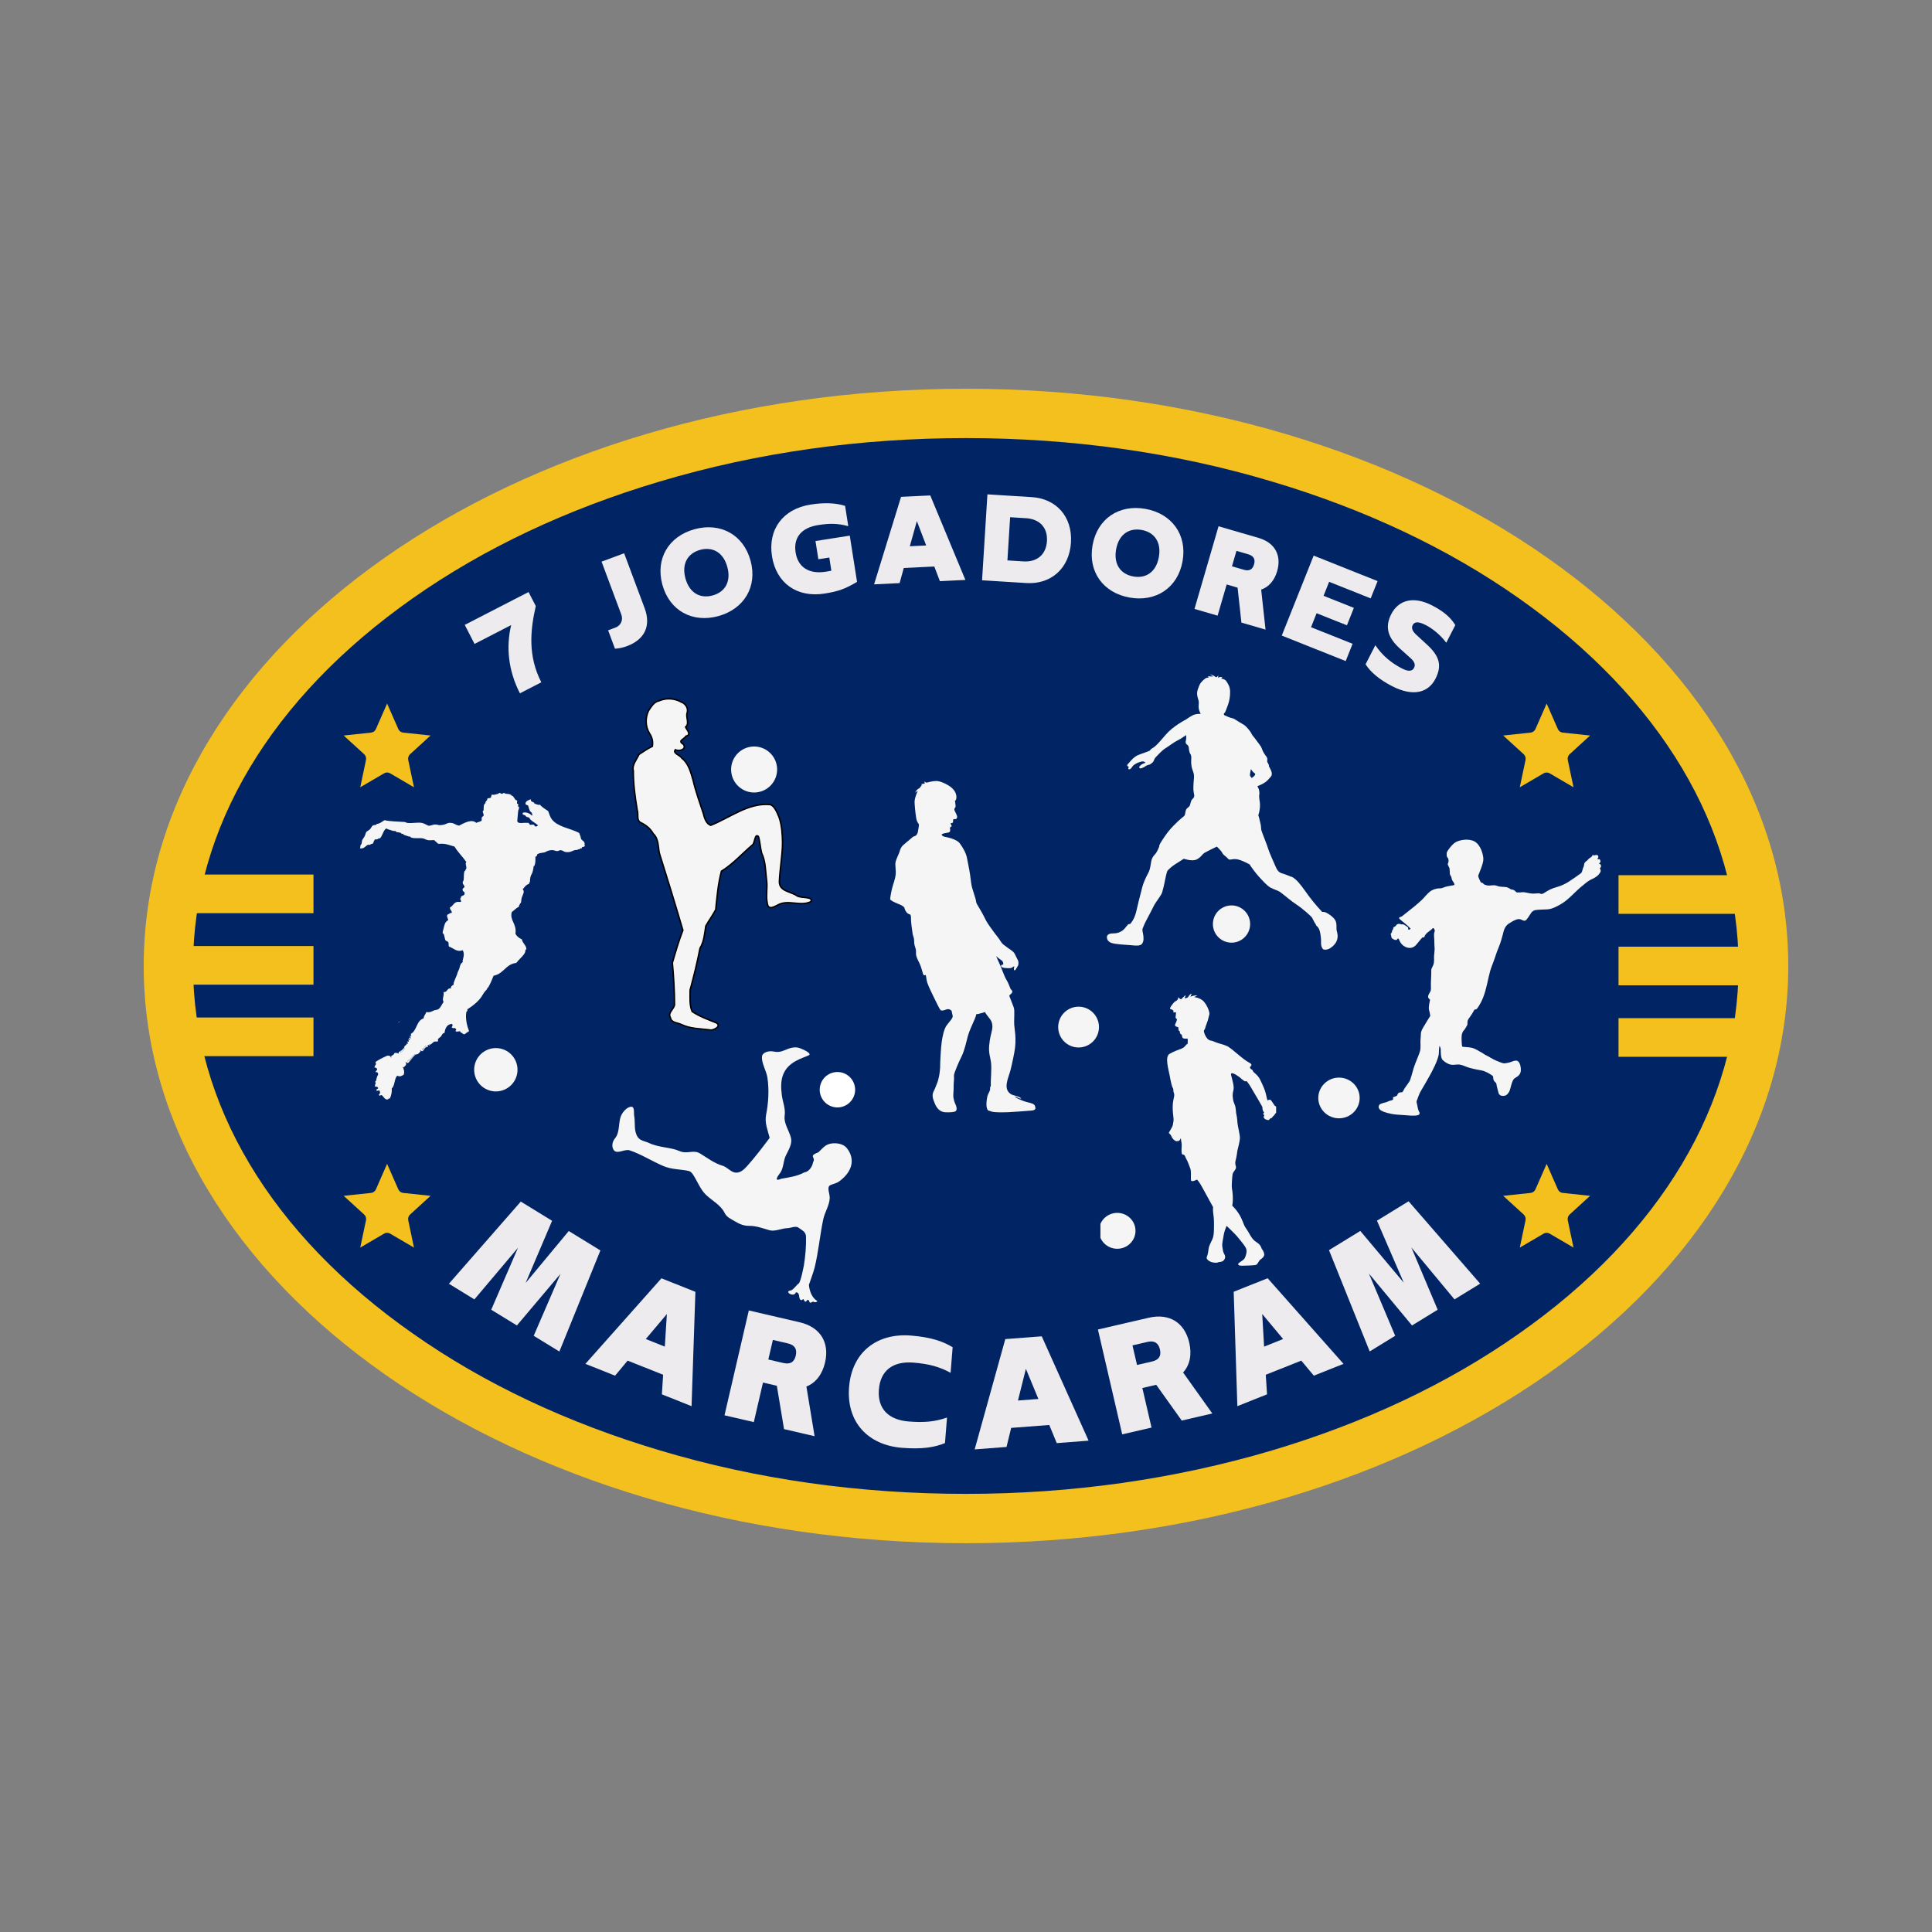 <svg xmlns="http://www.w3.org/2000/svg" xmlns:xlink="http://www.w3.org/1999/xlink" width="600" zoomAndPan="magnify" viewBox="0 0 450 450" height="600" preserveAspectRatio="xMidYMid meet" version="1.0"><rect x="0" y="0" width="450" height="450" fill="#808080" stroke="none"/><defs><g/><clipPath id="4c792f7f3a"><path d="M 33.422 90.547 L 416.672 90.547 L 416.672 359.797 L 33.422 359.797 Z M 33.422 90.547 " clip-rule="nonzero"/></clipPath><clipPath id="1e680fe309"><path d="M 83.84 184.602 L 136.34 184.602 L 136.34 256.602 L 83.84 256.602 Z M 83.84 184.602 " clip-rule="nonzero"/></clipPath><clipPath id="aaf0e8a42e"><path d="M 147 162 L 189 162 L 189 241 L 147 241 Z M 147 162 " clip-rule="nonzero"/></clipPath><clipPath id="6100d424bd"><path d="M 144 163.98 L 181.809 158.195 L 193.719 236.039 L 155.91 241.824 Z M 144 163.98 " clip-rule="nonzero"/></clipPath><clipPath id="14fc0d3809"><path d="M 181.82 158.195 L 144.012 163.98 L 155.922 241.824 L 193.73 236.039 Z M 181.82 158.195 " clip-rule="nonzero"/></clipPath><clipPath id="54559425d8"><path d="M 145 160 L 191 160 L 191 242 L 145 242 Z M 145 160 " clip-rule="nonzero"/></clipPath><clipPath id="d7571240bd"><path d="M 144 163.98 L 181.809 158.195 L 193.719 236.039 L 155.91 241.824 Z M 144 163.98 " clip-rule="nonzero"/></clipPath><clipPath id="7313b4604f"><path d="M 181.82 158.195 L 144.012 163.98 L 155.922 241.824 L 193.73 236.039 Z M 181.82 158.195 " clip-rule="nonzero"/></clipPath><clipPath id="55bd7eeee5"><path d="M 170 173 L 182 173 L 182 185 L 170 185 Z M 170 173 " clip-rule="nonzero"/></clipPath><clipPath id="41bcba87af"><path d="M 144 163.98 L 181.809 158.195 L 193.719 236.039 L 155.91 241.824 Z M 144 163.98 " clip-rule="nonzero"/></clipPath><clipPath id="89e8079df3"><path d="M 181.82 158.195 L 144.012 163.98 L 155.922 241.824 L 193.73 236.039 Z M 181.82 158.195 " clip-rule="nonzero"/></clipPath><clipPath id="e3a0e5312c"><path d="M 142.441 243.676 L 199 243.676 L 199 303.676 L 142.441 303.676 Z M 142.441 243.676 " clip-rule="nonzero"/></clipPath><clipPath id="f9b1419950"><path d="M 321 195.211 L 372.984 195.211 L 372.984 260 L 321 260 Z M 321 195.211 " clip-rule="nonzero"/></clipPath><clipPath id="f7b70d92c6"><path d="M 307.055 250.98 L 316.695 250.98 L 316.695 260.461 L 307.055 260.461 Z M 307.055 250.98 " clip-rule="nonzero"/></clipPath><clipPath id="ce64a4f1eb"><path d="M 257 157 L 312 157 L 312 222 L 257 222 Z M 257 157 " clip-rule="nonzero"/></clipPath><clipPath id="27249d83b4"><path d="M 261.863 155.773 L 315.75 159.262 L 311.586 223.625 L 257.699 220.137 Z M 261.863 155.773 " clip-rule="nonzero"/></clipPath><clipPath id="f82d97204c"><path d="M 315.578 159.25 L 261.688 155.762 L 257.523 220.125 L 311.41 223.613 Z M 315.578 159.25 " clip-rule="nonzero"/></clipPath><clipPath id="b0cec14bd4"><path d="M 282 210 L 292 210 L 292 220 L 282 220 Z M 282 210 " clip-rule="nonzero"/></clipPath><clipPath id="e0715e7753"><path d="M 261.863 155.773 L 315.75 159.262 L 311.586 223.625 L 257.699 220.137 Z M 261.863 155.773 " clip-rule="nonzero"/></clipPath><clipPath id="eba3023432"><path d="M 315.578 159.25 L 261.688 155.762 L 257.523 220.125 L 311.41 223.613 Z M 315.578 159.25 " clip-rule="nonzero"/></clipPath><clipPath id="a33ba7f4aa"><path d="M 207.34 181.91 L 241.172 181.91 L 241.172 259.082 L 207.34 259.082 Z M 207.34 181.91 " clip-rule="nonzero"/></clipPath><clipPath id="204f8d152e"><path d="M 246.461 234.477 L 255.973 234.477 L 255.973 243.98 L 246.461 243.98 Z M 246.461 234.477 " clip-rule="nonzero"/></clipPath><clipPath id="3eaa01d708"><path d="M 271.836 231.449 L 297.234 231.449 L 297.234 294.812 L 271.836 294.812 Z M 271.836 231.449 " clip-rule="nonzero"/></clipPath><clipPath id="86f46efd60"><path d="M 256.312 282.496 L 264.492 282.496 L 264.492 290.879 L 256.312 290.879 Z M 256.312 282.496 " clip-rule="nonzero"/></clipPath><clipPath id="37d5decb15"><path d="M 190.926 249.691 L 199.176 249.691 L 199.176 257.941 L 190.926 257.941 Z M 190.926 249.691 " clip-rule="nonzero"/></clipPath><clipPath id="aebc6f2b9e"><path d="M 80.039 163.871 L 100.289 163.871 L 100.289 183.371 L 80.039 183.371 Z M 80.039 163.871 " clip-rule="nonzero"/></clipPath><clipPath id="393171bc0c"><path d="M 350.121 163.871 L 370.371 163.871 L 370.371 183.371 L 350.121 183.371 Z M 350.121 163.871 " clip-rule="nonzero"/></clipPath><clipPath id="cd9694f4e2"><path d="M 350.121 271.086 L 370.371 271.086 L 370.371 290.586 L 350.121 290.586 Z M 350.121 271.086 " clip-rule="nonzero"/></clipPath><clipPath id="b8deafdc1c"><path d="M 80.039 271.086 L 100.289 271.086 L 100.289 290.586 L 80.039 290.586 Z M 80.039 271.086 " clip-rule="nonzero"/></clipPath></defs><path fill="#012564" d="M 414.602 224.996 C 414.602 227.176 414.527 229.355 414.375 231.531 C 414.223 233.707 413.992 235.879 413.691 238.047 C 413.387 240.215 413.008 242.379 412.551 244.535 C 412.094 246.688 411.566 248.836 410.961 250.973 C 410.355 253.109 409.676 255.234 408.922 257.348 C 408.168 259.461 407.34 261.562 406.438 263.648 C 405.539 265.734 404.566 267.801 403.52 269.852 C 402.473 271.902 401.355 273.938 400.168 275.949 C 398.98 277.965 397.727 279.953 396.398 281.926 C 395.07 283.895 393.676 285.84 392.215 287.762 C 390.75 289.684 389.223 291.578 387.629 293.449 C 386.031 295.316 384.371 297.156 382.648 298.969 C 380.926 300.781 379.137 302.562 377.289 304.312 C 375.441 306.062 373.531 307.781 371.562 309.465 C 369.594 311.148 367.57 312.797 365.484 314.414 C 363.402 316.027 361.262 317.605 359.066 319.145 C 356.875 320.688 354.629 322.188 352.328 323.652 C 350.027 325.117 347.68 326.539 345.281 327.922 C 342.883 329.305 340.438 330.645 337.945 331.941 C 335.453 333.238 332.914 334.492 330.336 335.703 C 327.754 336.914 325.133 338.082 322.473 339.199 C 319.812 340.32 317.113 341.395 314.375 342.422 C 311.641 343.449 308.867 344.43 306.062 345.359 C 303.258 346.293 300.422 347.176 297.555 348.008 C 294.688 348.844 291.793 349.625 288.871 350.359 C 285.949 351.094 283.004 351.777 280.035 352.41 C 277.066 353.043 274.074 353.625 271.066 354.152 C 268.055 354.684 265.027 355.16 261.984 355.586 C 258.941 356.012 255.887 356.383 252.816 356.703 C 249.746 357.023 246.668 357.289 243.578 357.504 C 240.492 357.715 237.398 357.875 234.297 357.984 C 231.199 358.09 228.098 358.145 224.996 358.145 C 221.891 358.145 218.789 358.09 215.691 357.984 C 212.594 357.875 209.5 357.715 206.41 357.504 C 203.32 357.289 200.242 357.023 197.172 356.703 C 194.105 356.383 191.047 356.012 188.004 355.586 C 184.961 355.16 181.934 354.684 178.926 354.152 C 175.914 353.625 172.926 353.043 169.953 352.41 C 166.984 351.777 164.039 351.094 161.117 350.359 C 158.195 349.625 155.301 348.844 152.434 348.008 C 149.566 347.176 146.73 346.293 143.926 345.359 C 141.121 344.43 138.352 343.449 135.613 342.422 C 132.879 341.395 130.18 340.32 127.516 339.199 C 124.855 338.082 122.234 336.914 119.656 335.703 C 117.074 334.492 114.539 333.238 112.047 331.941 C 109.555 330.645 107.109 329.305 104.711 327.922 C 102.309 326.539 99.961 325.117 97.66 323.652 C 95.363 322.188 93.117 320.688 90.922 319.145 C 88.727 317.605 86.59 316.027 84.504 314.414 C 82.422 312.797 80.395 311.148 78.426 309.465 C 76.457 307.781 74.551 306.062 72.699 304.312 C 70.852 302.562 69.066 300.781 67.34 298.969 C 65.617 297.156 63.957 295.316 62.363 293.449 C 60.766 291.578 59.238 289.684 57.777 287.762 C 56.312 285.84 54.918 283.895 53.59 281.926 C 52.266 279.953 51.008 277.965 49.82 275.949 C 48.633 273.938 47.516 271.902 46.473 269.852 C 45.426 267.801 44.453 265.734 43.551 263.648 C 42.652 261.562 41.824 259.461 41.07 257.348 C 40.316 255.234 39.637 253.109 39.031 250.973 C 38.426 248.836 37.895 246.688 37.438 244.535 C 36.984 242.379 36.605 240.215 36.301 238.047 C 35.996 235.879 35.77 233.707 35.617 231.531 C 35.465 229.355 35.387 227.176 35.387 224.996 C 35.387 222.816 35.465 220.641 35.617 218.465 C 35.77 216.289 35.996 214.113 36.301 211.945 C 36.605 209.777 36.984 207.617 37.438 205.461 C 37.895 203.305 38.426 201.16 39.031 199.02 C 39.637 196.883 40.316 194.758 41.07 192.645 C 41.824 190.531 42.652 188.43 43.551 186.348 C 44.453 184.262 45.426 182.191 46.473 180.141 C 47.516 178.09 48.633 176.059 49.82 174.043 C 51.008 172.031 52.266 170.039 53.59 168.07 C 54.918 166.098 56.312 164.152 57.777 162.23 C 59.238 160.309 60.766 158.414 62.363 156.547 C 63.957 154.676 65.617 152.836 67.34 151.023 C 69.066 149.211 70.852 147.43 72.699 145.68 C 74.551 143.93 76.457 142.215 78.426 140.531 C 80.395 138.844 82.422 137.195 84.504 135.582 C 86.59 133.965 88.727 132.387 90.922 130.848 C 93.117 129.309 95.363 127.805 97.66 126.34 C 99.961 124.879 102.309 123.457 104.707 122.074 C 107.109 120.691 109.555 119.352 112.047 118.051 C 114.539 116.754 117.074 115.5 119.656 114.289 C 122.234 113.078 124.855 111.914 127.516 110.793 C 130.18 109.672 132.879 108.598 135.613 107.57 C 138.352 106.543 141.121 105.566 143.926 104.633 C 146.73 103.703 149.566 102.82 152.434 101.984 C 155.301 101.152 158.195 100.367 161.117 99.633 C 164.039 98.898 166.984 98.215 169.953 97.582 C 172.926 96.949 175.914 96.371 178.926 95.84 C 181.934 95.312 184.961 94.832 188.004 94.41 C 191.047 93.984 194.105 93.609 197.172 93.293 C 200.242 92.973 203.32 92.703 206.41 92.492 C 209.5 92.277 212.594 92.117 215.691 92.012 C 218.789 91.902 221.891 91.852 224.996 91.852 C 228.098 91.852 231.199 91.902 234.297 92.012 C 237.398 92.117 240.492 92.277 243.578 92.492 C 246.668 92.703 249.746 92.973 252.816 93.293 C 255.887 93.609 258.941 93.984 261.984 94.41 C 265.027 94.832 268.055 95.312 271.066 95.84 C 274.074 96.371 277.066 96.949 280.035 97.582 C 283.004 98.215 285.949 98.898 288.871 99.633 C 291.793 100.367 294.688 101.152 297.555 101.984 C 300.422 102.82 303.258 103.703 306.062 104.633 C 308.867 105.566 311.641 106.543 314.375 107.57 C 317.113 108.598 319.812 109.672 322.473 110.793 C 325.133 111.914 327.754 113.078 330.336 114.289 C 332.914 115.5 335.453 116.754 337.945 118.051 C 340.438 119.352 342.883 120.691 345.281 122.074 C 347.68 123.457 350.027 124.879 352.328 126.34 C 354.629 127.805 356.875 129.309 359.066 130.848 C 361.262 132.387 363.402 133.965 365.484 135.582 C 367.57 137.195 369.594 138.844 371.562 140.531 C 373.531 142.215 375.441 143.93 377.289 145.68 C 379.137 147.43 380.926 149.211 382.648 151.023 C 384.371 152.836 386.031 154.676 387.629 156.547 C 389.223 158.414 390.75 160.309 392.215 162.23 C 393.676 164.152 395.07 166.098 396.398 168.07 C 397.727 170.039 398.98 172.031 400.168 174.043 C 401.355 176.059 402.473 178.09 403.52 180.141 C 404.566 182.191 405.539 184.262 406.438 186.348 C 407.34 188.43 408.168 190.531 408.922 192.645 C 409.676 194.758 410.355 196.883 410.961 199.02 C 411.566 201.16 412.094 203.305 412.551 205.461 C 413.008 207.617 413.387 209.777 413.691 211.945 C 413.992 214.113 414.223 216.289 414.375 218.465 C 414.527 220.641 414.602 222.816 414.602 224.996 Z M 414.602 224.996 " fill-opacity="1" fill-rule="nonzero"/><g clip-path="url(#4c792f7f3a)"><path fill="#f4c01e" d="M 224.996 102.039 C 249.738 102.039 273.719 105.41 296.242 112.152 C 317.844 118.586 337.227 127.703 353.773 139.348 C 386.793 162.559 404.949 192.973 404.949 224.996 C 404.949 257.02 386.793 287.512 353.773 310.645 C 337.227 322.289 317.844 331.406 296.242 337.844 C 273.719 344.508 249.738 347.953 224.996 347.953 C 200.25 347.953 176.273 344.582 153.75 337.844 C 132.145 331.406 112.762 322.289 96.215 310.645 C 63.121 287.512 44.965 257.098 44.965 224.996 C 44.965 192.898 63.121 162.559 96.137 139.348 C 112.688 127.703 132.066 118.586 153.672 112.152 C 176.27 105.41 200.25 102.039 224.996 102.039 M 224.996 90.547 C 119.199 90.547 33.473 150.762 33.473 224.996 C 33.473 299.23 119.199 359.445 224.996 359.445 C 330.793 359.445 416.52 299.23 416.52 224.996 C 416.52 150.762 330.793 90.547 224.996 90.547 Z M 224.996 90.547 " fill-opacity="1" fill-rule="nonzero"/></g><g fill="#edebee" fill-opacity="1"><g transform="translate(103.827, 298.56)"><g><path d="M 0.734 0.449 L 6.668 4.094 L 16.828 -7.938 L 10.59 6.5 L 16.566 10.164 L 26.723 -1.863 L 20.484 12.57 L 26.461 16.238 L 36.016 -7.309 L 28.648 -11.832 L 18.602 0.266 L 24.766 -14.215 L 17.473 -18.688 Z M 0.734 0.449 "/></g></g></g><g fill="#edebee" fill-opacity="1"><g transform="translate(136.033, 317.539)"><g><path d="M 18.031 -19.797 L 0.32 0.129 L 7.23 2.883 L 10.156 -0.625 L 18.422 2.668 L 18.133 7.23 L 25.043 9.984 L 25.938 -16.645 Z M 18.816 -3.887 L 14.383 -5.652 L 19.293 -11.473 Z M 18.816 -3.887 "/></g></g></g><g fill="#edebee" fill-opacity="1"><g transform="translate(166.531, 329.137)"><g><path d="M 2.219 0.516 L 9.047 2.098 L 11.184 -7.117 L 14.41 -6.367 L 16.086 3.73 L 23.203 5.383 L 21.297 -6.184 C 23.484 -7.047 25.004 -9.031 25.645 -11.797 C 26.711 -16.402 24.594 -20.027 19.695 -21.164 L 14.711 -22.32 L 11.484 -23.07 L 7.883 -23.906 Z M 12.426 -12.477 L 13.488 -17.043 L 16.965 -16.238 C 18.512 -15.879 19.184 -14.973 18.816 -13.379 C 18.445 -11.789 17.453 -11.312 15.902 -11.672 Z M 12.426 -12.477 "/></g></g></g><g fill="#edebee" fill-opacity="1"><g transform="translate(195.352, 335.486)"><g><path d="M 16.832 -24.406 C 8.988 -25.035 3.07 -20.633 2.414 -12.402 C 1.758 -4.172 6.898 1.113 14.742 1.738 C 19.5 2.117 22.344 1.613 24.75 0.641 L 25.227 -5.316 C 22.43 -4.332 19.91 -4.105 16.309 -4.391 C 11.512 -4.773 9.004 -7.434 9.359 -11.848 C 9.711 -16.262 12.605 -18.488 17.406 -18.105 C 21.008 -17.82 23.453 -17.148 26.059 -15.734 L 26.535 -21.691 C 24.312 -23.031 21.59 -24.027 16.832 -24.406 Z M 16.832 -24.406 "/></g></g></g><g fill="#edebee" fill-opacity="1"><g transform="translate(226.676, 337.616)"><g><path d="M 7.477 -25.715 L 0.344 -0.027 L 7.762 -0.594 L 8.844 -5.031 L 17.719 -5.711 L 19.465 -1.488 L 26.879 -2.059 L 15.965 -26.363 Z M 15.184 -11.77 L 10.426 -11.406 L 12.273 -18.793 Z M 15.184 -11.77 "/></g></g></g><g fill="#edebee" fill-opacity="1"><g transform="translate(259.166, 334.606)"><g><path d="M 2.219 -0.516 L 9.047 -2.098 L 6.91 -11.312 L 10.137 -12.062 L 16.086 -3.73 L 23.203 -5.383 L 16.402 -14.926 C 17.984 -16.66 18.477 -19.113 17.832 -21.879 C 16.766 -26.488 13.27 -28.809 8.367 -27.672 L 3.383 -26.52 L 0.16 -25.77 L -3.441 -24.934 Z M 5.668 -16.676 L 4.609 -21.238 L 8.086 -22.047 C 9.633 -22.406 10.637 -21.887 11.008 -20.297 C 11.375 -18.703 10.695 -17.84 9.145 -17.48 Z M 5.668 -16.676 "/></g></g></g><g fill="#edebee" fill-opacity="1"><g transform="translate(287.885, 327.651)"><g><path d="M -0.535 -26.773 L 0.32 -0.129 L 7.23 -2.883 L 6.938 -7.441 L 15.207 -10.738 L 18.133 -7.23 L 25.043 -9.984 L 7.371 -29.926 Z M 10.98 -15.766 L 6.547 -13.996 L 6.109 -21.598 Z M 10.98 -15.766 "/></g></g></g><g fill="#edebee" fill-opacity="1"><g transform="translate(318.297, 315.225)"><g><path d="M 0.734 -0.449 L 6.668 -4.094 L 0.543 -18.598 L 10.59 -6.5 L 16.566 -10.164 L 10.438 -24.668 L 20.484 -12.57 L 26.461 -16.238 L 9.793 -35.422 L 2.426 -30.902 L 8.664 -16.465 L -1.457 -28.516 L -8.75 -24.043 Z M 0.734 -0.449 "/></g></g></g><path stroke-linecap="butt" transform="matrix(0.75, 0, 0, 0.75, 38.69, 203.698)" fill="none" stroke-linejoin="miter" d="M 0.002 6.002 L 45.767 6.002 " stroke="#f4c01e" stroke-width="12" stroke-opacity="1" stroke-miterlimit="4"/><path stroke-linecap="butt" transform="matrix(0.75, 0, 0, 0.75, 38.69, 236.998)" fill="none" stroke-linejoin="miter" d="M 0.002 5.998 L 45.767 5.998 " stroke="#f4c01e" stroke-width="12" stroke-opacity="1" stroke-miterlimit="4"/><path stroke-linecap="butt" transform="matrix(0.75, 0, 0, 0.75, 38.69, 220.348)" fill="none" stroke-linejoin="miter" d="M 0.002 6 L 45.767 6 " stroke="#f4c01e" stroke-width="12" stroke-opacity="1" stroke-miterlimit="4"/><path stroke-linecap="butt" transform="matrix(0.75, 0, 0, 0.75, 376.984, 203.85)" fill="none" stroke-linejoin="miter" d="M 0.001 6.002 L 45.767 6.002 " stroke="#f4c01e" stroke-width="12" stroke-opacity="1" stroke-miterlimit="4"/><path stroke-linecap="butt" transform="matrix(0.75, 0, 0, 0.75, 376.984, 237.15)" fill="none" stroke-linejoin="miter" d="M 0.001 5.998 L 45.767 5.998 " stroke="#f4c01e" stroke-width="12" stroke-opacity="1" stroke-miterlimit="4"/><path stroke-linecap="butt" transform="matrix(0.75, 0, 0, 0.75, 376.984, 220.5)" fill="none" stroke-linejoin="miter" d="M 0.001 6 L 45.767 6 " stroke="#f4c01e" stroke-width="12" stroke-opacity="1" stroke-miterlimit="4"/><g clip-path="url(#1e680fe309)"><path fill="#f5f5f5" d="M 95.703 241.445 C 95.945 241.523 95.66 241.031 95.699 240.809 C 97.129 240.047 96.973 237.703 98.664 237.207 C 98.719 236.555 99.121 236.254 99.297 235.723 C 100.137 235.895 100.52 235.582 101.203 235.301 C 101.34 235.246 101.871 235.211 102.051 235.09 C 102.758 234.613 102.812 234 103.324 233.395 C 102.895 232.609 103.469 232.133 103.324 231.062 C 104.277 231.172 104.043 230.09 105.016 230.219 C 104.98 229.688 105.344 229.555 105.652 229.371 C 105.609 228.84 105.887 228.43 106.074 227.887 C 106.184 227.582 106.406 227.211 106.5 226.828 C 106.609 226.387 106.75 226.141 106.922 225.77 C 107.066 225.457 107.09 224.98 107.348 224.5 C 107.41 224.379 107.727 224.176 107.77 224.074 C 107.82 223.957 107.738 223.777 107.77 223.652 C 107.848 223.34 108.301 222.18 107.77 221.32 C 106.406 221.852 105.645 220.855 104.594 220.473 C 104.398 220.246 104.602 219.781 104.383 219.414 C 104.281 219.246 103.832 219.156 103.746 218.992 C 103.609 218.723 103.488 217.812 103.324 217.508 C 103.262 217.398 103.133 217.531 103.109 217.297 C 103.086 217.035 103.219 216.656 103.324 216.238 C 103.543 215.344 103.609 214.777 104.383 214.332 C 104.387 213.832 104.016 213.711 104.172 213.062 C 104.574 212.969 104.703 212.605 105.23 212.637 C 105.285 212.016 104.75 211.988 104.805 211.367 C 105.652 211.012 105.672 209.836 107.137 210.098 C 107.879 210.039 106.75 209.156 107.348 209.25 C 107.188 208.453 108.156 208.789 108.195 208.191 C 108.348 207.613 107.773 207.766 107.77 207.344 C 107.617 206.766 108.191 206.918 108.195 206.496 C 108.113 206.16 107.801 205.98 107.77 205.648 C 107.738 205.309 107.938 205.277 107.98 205.012 C 108.102 204.336 107.945 203.742 108.195 202.895 C 108.215 202.832 108.395 202.883 108.406 202.684 C 108.414 202.52 108.59 202.457 108.617 202.262 C 108.703 201.668 108.266 201.188 108.617 200.777 C 107.754 199.523 106.652 198.508 105.863 197.176 C 104.727 196.902 103.824 196.395 102.266 196.543 C 101.898 196.543 101.824 196.293 101.629 196.117 C 101.484 195.992 101.277 195.895 101.203 195.695 C 100.645 195.641 100.277 195.766 99.723 195.695 C 99.289 195.641 98.836 195.324 98.453 195.27 C 97.48 195.133 96.621 195.379 95.699 195.059 C 95.621 195.031 95.699 194.859 95.484 194.848 C 95.43 194.844 95.324 194.867 95.273 194.848 C 95.086 194.773 94.477 194.605 94.004 194.422 C 93.918 194.391 94.012 194.223 93.793 194.211 C 93.734 194.211 93.633 194.234 93.578 194.211 C 93.449 194.16 93.41 194.016 93.367 194 C 93.016 193.871 92.613 193.867 92.309 193.789 C 92.258 193.773 92.289 193.586 92.098 193.574 C 91.609 193.551 91.465 193.535 91.039 193.363 C 90.949 193.328 90.203 193.164 89.98 192.941 C 89.219 193.449 89.133 194.637 88.496 195.27 C 87.988 195.184 88.039 195.656 87.438 195.48 C 87.066 195.676 87.051 196.223 86.801 196.543 C 86.293 196.453 86.344 196.93 85.742 196.754 C 85.086 197.012 84.891 197.738 83.836 197.602 C 83.973 197.418 83.883 196.891 84.051 196.754 C 84.402 196.461 84.152 195.965 84.473 195.48 C 84.629 195.25 84.758 195.098 84.895 194.848 C 85.074 194.531 85.191 193.961 85.32 193.789 C 85.457 193.605 85.898 193.418 86.168 193.152 C 86.418 192.902 86.613 192.434 86.801 192.305 C 87.059 192.133 87.352 192.215 87.648 192.094 C 87.742 192.055 87.637 191.895 87.863 191.883 C 88.434 191.852 88.91 191.434 89.555 191.035 C 90.895 191.344 92.605 191.34 94.215 191.457 C 94.555 191.484 94.578 191.637 94.852 191.668 C 96.051 191.812 97.258 191.488 98.238 191.668 C 98.754 191.762 99.301 192.102 99.723 192.305 C 100.461 192.441 100.879 191.867 101.84 192.094 C 102.316 192.207 102.359 192.266 103.324 192.094 C 103.906 191.988 104.293 191.555 105.016 191.668 C 105.84 191.703 105.945 192.117 106.922 192.305 C 107.891 191.832 109.797 190.617 110.949 191.668 C 111.227 191.453 111.73 191.461 112.008 191.246 C 112.348 191.199 112.109 190.688 112.219 190.398 C 112.25 190.312 112.633 190.027 112.641 189.977 C 112.719 189.582 112.422 189.336 112.43 188.918 C 112.43 188.957 112.637 188.824 112.641 188.703 C 112.668 188.168 112.605 187.672 112.855 187.223 C 112.914 187.109 113.055 187.25 113.066 187.012 C 113.094 186.457 113.465 186.633 113.488 186.164 C 113.512 185.723 113.988 186.078 114.336 185.738 C 114.477 185.605 114.383 185.215 114.547 185.105 C 114.746 185.059 114.988 185.164 115.184 185.105 C 115.402 185.039 115.695 184.992 116.031 184.891 C 116.121 184.863 116.273 184.68 116.246 184.68 C 116.594 184.645 116.602 184.883 116.879 184.891 C 117.105 184.898 117.285 184.68 117.301 184.68 C 117.477 184.695 117.656 184.863 117.938 184.891 C 118.41 184.941 118.59 184.91 118.996 185.105 C 119.098 185.152 118.977 185.305 119.207 185.316 C 119.469 185.332 119.57 185.637 119.844 185.953 C 119.969 186.094 120.008 186.375 120.266 186.375 C 120.676 186.375 120.277 187.023 120.477 187.223 C 120.496 187.238 120.684 187.203 120.691 187.223 C 120.742 187.41 120.613 187.68 120.691 187.855 C 120.73 187.949 120.879 187.852 120.902 188.07 C 120.938 188.41 120.73 188.555 120.691 188.918 C 120.609 189.629 120.566 190.406 120.477 191.246 C 120.629 192.016 122.023 191.539 122.809 191.668 C 123.227 191.5 123.285 192.039 123.445 192.094 C 123.699 192.18 124.035 192.016 124.289 192.094 C 124.379 192.121 124.664 192.508 124.715 192.516 C 125.055 192.578 125.078 192.316 125.352 192.305 C 124.727 191.586 123.652 191.32 123.23 190.398 C 122.84 190.371 122.523 190.258 122.383 189.977 C 122.188 189.75 121.602 189.91 121.75 189.34 C 122.297 189 123.508 189.457 123.867 189.977 C 124.023 189.961 123.996 189.602 123.867 189.34 C 123.805 189.211 123.496 189.027 123.445 188.918 C 123.242 188.492 123.129 188.027 123.02 187.645 C 122.848 187.465 122.441 187.52 122.383 187.223 C 122.449 186.512 123.094 186.375 123.656 186.164 C 123.496 186.957 124.465 186.625 124.504 187.223 C 125.004 187.219 125.125 187.586 125.773 187.434 C 126.277 188.062 127.023 188.441 127.68 188.918 C 127.934 189.645 128.141 190.305 128.527 190.824 C 129.883 192.629 132.816 192.898 134.883 194 C 135.051 194.395 135.234 194.773 135.305 195.27 C 135.465 195.887 136.309 195.82 136.152 196.754 C 136.426 197.395 135.73 197.125 135.516 197.387 C 135.492 197.418 135.547 197.582 135.516 197.602 C 135.438 197.648 135.148 197.531 135.094 197.602 C 135.07 197.625 135.117 197.801 135.094 197.812 C 135.016 197.848 134.719 197.75 134.668 197.812 C 134.441 198.094 134.234 197.902 133.82 198.023 C 133.297 198.18 132.828 198.613 131.703 198.449 C 131.379 198.402 131.035 198.059 130.645 198.023 C 130.281 197.988 130.184 198.219 129.797 198.234 C 129.324 198.254 129.145 197.934 128.316 198.023 C 127.934 198.066 127.422 198.207 127.043 198.449 C 126.734 198.645 125.883 198.586 125.352 198.871 C 124.949 198.895 125.203 199.57 124.715 199.508 C 124.688 200.488 124.762 200.844 124.504 201.625 C 124.477 201.699 124.301 201.625 124.289 201.836 C 124.273 202.141 124.062 203.234 123.867 203.531 C 123.574 203.973 123.422 204.598 123.445 205.438 C 123.238 205.441 123.277 205.695 123.23 205.859 C 122.52 206.066 122.176 206.641 121.75 207.133 C 122.301 207.66 121.77 208.336 121.539 209.039 C 121.395 209.469 121.438 209.98 121.324 210.309 C 121.301 210.383 121.125 210.309 121.113 210.52 C 121.105 210.695 120.812 210.859 120.902 211.156 C 120.246 211.484 119.789 212.023 119.207 212.426 C 118.648 214.398 120.414 215.113 120.055 217.508 C 120.398 218.082 120.883 218.516 121.539 218.781 C 121.75 219.797 122.633 220.199 122.598 221.109 C 122.598 221.074 122.391 221.195 122.383 221.32 C 122.363 221.742 122.273 221.953 121.961 222.379 C 121.578 222.902 120.734 223.629 120.266 224.285 C 117.77 224.543 117.324 226.852 114.973 227.254 C 114.594 228.156 114.211 229.18 113.699 230.004 C 113.629 230.121 113.5 229.973 113.488 230.219 C 113.477 230.477 113.082 230.727 112.852 231.062 C 112.699 231.297 112.566 231.449 112.43 231.699 C 111.738 232.98 110.266 234.223 108.828 235.09 C 109.027 235.422 108.629 235.648 108.617 235.723 C 108.344 237.285 108.82 239.082 109.254 240.172 C 109.039 240.332 108.836 240.434 108.617 240.594 C 108.148 240.945 108.172 241.055 107.559 240.594 C 107.395 240.469 107.164 240.434 107.137 240.172 C 106.723 240.234 106.445 240.391 106.074 240.172 C 106.062 240.164 106.273 239.883 106.289 239.773 C 106.27 239.801 106.094 239.57 106.074 239.535 C 106.07 239.531 106.07 239.531 106.07 239.531 C 105.934 239.398 105.535 239.387 105.652 239.535 C 105.629 239.508 105.23 239.332 105.23 239.324 C 105.184 239.066 105.695 238.891 105.23 238.477 C 104.082 238.602 103.691 239.484 103.535 240.594 C 103.023 240.609 102.953 241.125 102.688 241.441 C 102.488 241.684 101.793 241.863 102.051 242.5 C 101.91 242.703 101.195 242.469 100.992 242.715 C 100.984 242.723 100.191 243.402 100.145 243.348 C 99.652 242.734 100.434 244.043 99.723 243.348 C 99.414 243.441 99.742 243.535 99.723 243.773 C 99.02 243.848 98.805 244.406 98.453 244.832 C 98.109 244.891 98.086 244.629 97.816 244.621 C 98.055 244.891 97.934 244.891 97.816 245.043 C 97.75 245.129 97.477 245.395 97.391 245.465 C 97.227 245.609 96.949 245.535 96.758 245.68 C 96.758 245.559 96.586 245.438 96.547 245.68 C 95.922 245.973 95.688 246.656 95.062 246.949 C 94.98 247.18 94.809 247.457 95.062 247.16 C 95.672 246.875 95.906 246.215 96.5 245.914 C 96.055 246.375 95.469 247.184 95.062 247.586 C 94.719 247.645 94.699 247.383 94.426 247.371 C 94.672 247.688 94.672 247.906 94.426 248.219 C 94.027 248.379 94.281 248.852 93.793 248.434 C 94.043 249.07 94.309 249.695 94.004 250.34 C 93.473 250.645 93.172 250.852 92.52 250.551 C 91.805 251.246 92.016 252.867 91.25 253.516 C 91.32 254.504 91.086 255.188 90.828 255.844 C 90.582 255.812 90.449 255.891 90.402 256.059 C 89.328 256.348 89.223 254.566 88.496 255.211 C 87.859 255.07 88.699 254.758 88.496 254.363 C 88.453 253.555 87.949 254.359 87.648 253.938 C 87.539 253.781 88.07 253.547 88.074 253.516 C 88.109 253.223 87.777 253.02 87.227 253.09 C 87.453 253.035 87.297 252.598 87.438 252.457 C 87.691 252.203 87.324 252.289 87.438 251.82 C 87.449 251.773 87.641 251.797 87.648 251.609 C 87.652 251.551 87.629 251.449 87.648 251.398 C 87.684 251.309 87.848 250.562 88.074 250.34 C 88.109 249.875 87.898 249.664 87.438 249.703 C 87.512 249.426 87.809 249.371 87.859 249.066 C 87.77 248.809 87.59 248.633 87.227 248.645 C 87.297 247.895 87.809 248.121 87.438 247.371 C 88.258 246.781 89.211 246.324 90.191 245.891 C 90.676 245.832 90.988 245.941 91.039 246.312 C 91.355 246.309 91.059 246.059 91.039 246.102 C 91.18 245.797 91.742 245.801 91.887 245.254 C 92.375 245.188 92.699 245.289 92.945 245.465 C 92.543 245.059 93.234 244.879 93.648 244.543 C 93.625 244.566 93.602 244.594 93.578 244.621 C 93.453 244.762 93.102 245.062 93.367 245.254 C 93.398 244.875 93.746 244.918 94.004 244.621 C 94.652 243.875 94.242 243.996 93.809 244.387 C 93.938 244.246 94.203 243.965 94.215 243.773 C 94.23 243.5 94.57 243.504 94.641 243.348 C 94.84 242.902 94.637 243.02 95.062 243.137 C 94.496 241.891 95.629 243.305 95.062 242.078 C 95.176 242.039 95.348 242.391 95.484 242.289 C 95.504 242.277 95.148 241.812 95.273 241.652 C 95.301 241.617 95.652 241.953 95.699 241.867 C 95.73 241.797 95.43 241.461 95.484 241.23 C 95.527 241.062 95.758 241.445 95.703 241.445 Z M 99.086 243.984 C 99.098 243.855 99.117 243.734 99.297 243.773 C 99.109 243.199 98.824 244.258 98.453 244.195 C 98.004 245.07 98.73 244.117 99.086 243.984 Z M 93.164 237.844 C 93.434 237.648 93.242 237.73 93.164 237.844 C 92.941 238.004 92.898 238.047 92.738 238.27 C 92.469 238.465 92.66 238.379 92.738 238.27 C 92.961 238.105 93.004 238.066 93.164 237.844 " fill-opacity="1" fill-rule="nonzero"/></g><path fill="#f5f5f5" d="M 99.297 243.773 C 99.117 243.734 99.098 243.855 99.086 243.984 C 98.73 244.117 98.004 245.07 98.453 244.195 C 98.824 244.258 99.109 243.199 99.297 243.773 " fill-opacity="1" fill-rule="nonzero"/><path fill="#f5f5f5" d="M 96.758 245.68 C 96.59 245.645 96.562 245.746 96.547 245.863 C 96.531 245.883 96.512 245.898 96.5 245.914 C 95.906 246.215 95.672 246.875 95.062 247.16 C 94.809 247.457 94.98 247.18 95.062 246.949 C 95.688 246.656 95.922 245.973 96.547 245.68 C 96.586 245.438 96.758 245.559 96.758 245.68 " fill-opacity="1" fill-rule="nonzero"/><path fill="#f5f5f5" d="M 96.547 245.863 C 96.562 245.746 96.59 245.645 96.758 245.68 C 96.695 245.727 96.621 245.793 96.547 245.863 " fill-opacity="1" fill-rule="nonzero"/><path fill="#f5f5f5" d="M 96.547 240.383 C 96.625 240.27 96.816 240.188 96.547 240.383 " fill-opacity="1" fill-rule="nonzero"/><path fill="#f5f5f5" d="M 96.547 245.863 C 96.547 245.875 96.547 245.883 96.547 245.891 C 96.531 245.898 96.512 245.906 96.5 245.918 C 96.512 245.898 96.531 245.883 96.547 245.863 " fill-opacity="1" fill-rule="nonzero"/><path fill="#f5f5f5" d="M 96.547 240.383 C 96.387 240.605 96.344 240.645 96.121 240.809 C 96.281 240.586 96.324 240.543 96.547 240.383 " fill-opacity="1" fill-rule="nonzero"/><path fill="#f5f5f5" d="M 96.121 240.809 C 96.039 240.918 95.852 241.004 96.121 240.809 " fill-opacity="1" fill-rule="nonzero"/><path fill="#f5f5f5" d="M 93.809 244.391 C 94.242 243.996 94.652 243.875 94.004 244.621 C 93.746 244.918 93.398 244.875 93.367 245.254 C 93.102 245.066 93.457 244.762 93.578 244.621 C 93.602 244.594 93.625 244.566 93.648 244.543 C 93.703 244.5 93.75 244.457 93.793 244.406 C 93.797 244.402 93.801 244.395 93.809 244.391 " fill-opacity="1" fill-rule="nonzero"/><path fill="#f5f5f5" d="M 93.809 244.391 C 93.801 244.395 93.797 244.402 93.793 244.406 C 93.75 244.457 93.703 244.5 93.648 244.543 C 93.703 244.488 93.754 244.434 93.809 244.391 " fill-opacity="1" fill-rule="nonzero"/><path fill="#f5f5f5" d="M 120.539 249.164 C 120.539 251.953 118.281 254.215 115.492 254.215 C 112.703 254.215 110.441 251.953 110.441 249.164 C 110.441 246.375 112.703 244.117 115.492 244.117 C 118.281 244.117 120.539 246.375 120.539 249.164 " fill-opacity="1" fill-rule="nonzero"/><g clip-path="url(#aaf0e8a42e)"><g clip-path="url(#6100d424bd)"><g clip-path="url(#14fc0d3809)"><path fill="#f5f5f5" d="M 188.828 210.098 C 186.277 211.316 183.57 209.473 181.074 210.906 C 180.254 211.316 178.984 212.074 178.723 210.656 C 178.27 208.828 178.793 206.883 178.512 205.008 C 178.25 202.902 178.305 200.723 177.367 198.77 C 177.039 197.516 176.992 196.102 176.633 194.926 C 175.719 194.035 175.879 196.484 175.18 196.914 C 172.801 198.945 170.688 201.344 168.008 202.996 C 167.227 205.93 166.984 208.957 166.676 211.965 C 165.977 213.266 165.09 214.492 164.371 215.75 C 164.074 217.527 163.984 219.371 163.016 220.949 C 162.383 224.219 161.586 227.469 160.715 230.66 C 160.727 232.312 160.535 234.184 161.176 235.668 C 162.902 236.84 164.867 237.531 166.789 238.305 C 168.07 239.07 166.41 239.945 165.594 240.012 C 163.25 239.68 160.805 239.77 158.633 238.699 C 157.684 238.254 156.309 238.344 156.098 237.066 C 155.469 236.094 156.801 235.168 157.074 234.215 C 157.078 230.918 156.867 227.617 156.57 224.328 C 157.312 221.773 158.059 219.227 159.016 216.742 C 157.25 210.73 155.402 204.738 153.527 198.758 C 153.211 197.199 153.379 195.438 152.113 194.27 C 151.445 193.066 150.426 192.258 149.199 191.668 C 148.152 191.199 148.699 189.703 148.383 188.762 C 147.883 185.738 147.457 182.711 147.473 179.637 C 147.109 178.176 148.227 177.051 148.773 175.793 C 149.785 175.109 150.801 174.43 151.902 173.891 C 152.082 172.797 151.855 171.793 151.234 170.879 C 150.254 169.305 150.227 167.234 151.008 165.598 C 151.688 164.613 152.266 163.504 153.547 163.262 C 155.176 162.547 157.156 162.719 158.695 163.594 C 159.695 163.984 160.344 165.051 160.016 166.098 C 159.652 167.141 160.664 168.621 159.652 169.387 C 159.887 170.035 161.141 171.16 159.758 171.523 C 159.121 172.422 157.754 172.559 159.176 173.445 C 159.914 174.637 158.156 175.152 157.273 174.684 C 156.547 175.512 158.391 175.934 158.77 176.641 C 160.359 177.875 160.848 179.918 161.398 181.766 C 162.008 184.43 162.961 186.977 163.797 189.566 C 164.051 190.59 164.473 191.961 165.508 192.297 C 170.008 190.492 174.176 187.086 179.18 187.441 C 180.32 187.523 181.02 189.422 181.449 190.445 C 182.082 192.297 182.207 194.352 182.242 196.309 C 182.223 199.352 181.633 202.379 181.508 205.398 C 181.477 207.695 184.125 207.684 185.621 208.715 C 186.426 209.328 189.559 208.797 188.828 210.098 Z M 188.828 210.098 " fill-opacity="1" fill-rule="nonzero"/></g></g></g><g clip-path="url(#54559425d8)"><g clip-path="url(#d7571240bd)"><g clip-path="url(#7313b4604f)"><path stroke-linecap="butt" transform="matrix(-0.34, 0.052, 0.052, 0.34, 281.48, 24.259)" fill="none" stroke-linejoin="miter" d="M 347.862 493.165 C 355.725 495.545 362.692 489.059 370.493 492.08 C 373.03 492.898 377.01 494.517 377.139 490.328 C 377.637 484.877 375.278 479.518 375.262 474.008 C 375.088 467.844 373.973 461.607 375.808 455.583 C 376.2 451.837 375.713 447.754 376.228 444.218 C 378.463 441.258 379.079 448.364 381.277 449.291 C 389.004 454.081 396.129 460.043 404.554 463.612 C 408.088 471.696 410.114 480.287 412.323 488.792 C 414.904 492.222 417.99 495.356 420.608 498.654 C 422.242 503.629 423.31 508.887 426.787 512.995 C 430.042 522.109 433.76 531.096 437.665 539.881 C 438.358 544.634 439.73 549.925 438.542 554.471 C 434.097 558.596 428.756 561.446 423.575 564.513 C 420.231 567.276 425.385 569.06 427.759 568.892 C 434.347 566.908 441.411 566.091 447.18 562.062 C 449.712 560.365 453.701 560.019 453.746 556.256 C 455.125 553.186 450.891 551.111 449.687 548.493 C 448.227 539.024 447.382 529.448 446.789 519.869 C 443.534 512.856 440.271 505.867 436.43 499.15 C 438.86 481.103 441.534 463.076 444.292 445.071 C 444.516 440.454 443.259 435.467 446.381 431.555 C 447.771 427.805 450.345 425.034 453.61 422.8 C 456.411 420.994 454.182 416.936 454.678 414.092 C 454.785 405.187 454.678 396.302 453.281 387.477 C 453.683 383.121 449.979 380.38 447.855 377.006 C 444.648 375.487 441.431 373.981 438.03 372.917 C 437.033 369.853 437.242 366.87 438.625 363.971 C 440.75 359.017 439.918 353.057 436.955 348.699 C 434.569 346.17 432.421 343.237 428.633 343.104 C 423.64 341.766 418.025 343.131 413.989 346.321 C 411.287 347.883 409.893 351.231 411.296 354.095 C 412.798 356.931 410.542 361.629 413.785 363.384 C 413.397 365.35 410.289 369.133 414.422 369.569 C 416.646 371.87 420.634 371.662 416.938 374.834 C 415.341 378.582 420.618 379.29 422.948 377.555 C 425.399 379.615 420.288 381.638 419.51 383.835 C 415.485 388.08 414.98 394.164 414.21 399.714 C 413.631 407.636 412.012 415.371 410.749 423.179 C 410.469 426.231 409.86 430.355 407.033 431.776 C 393.312 428.569 379.841 420.615 365.622 423.836 C 362.381 424.573 361.207 430.334 360.422 433.463 C 359.418 439.061 359.962 445.018 360.721 450.656 C 362.115 459.39 365.14 467.828 366.826 476.447 C 367.926 483.032 360.312 484.163 356.467 487.783 C 354.425 489.898 345.191 489.749 347.862 493.165 Z M 347.862 493.165 " stroke="#000000" stroke-width="1" stroke-opacity="1" stroke-miterlimit="4"/></g></g></g><g clip-path="url(#55bd7eeee5)"><g clip-path="url(#41bcba87af)"><g clip-path="url(#89e8079df3)"><path fill="#f5f5f5" d="M 170.352 180.043 C 170.801 182.969 173.535 184.977 176.457 184.527 C 179.383 184.082 181.391 181.348 180.945 178.422 C 180.496 175.496 177.762 173.488 174.836 173.938 C 171.914 174.383 169.906 177.117 170.352 180.043 Z M 170.352 180.043 " fill-opacity="1" fill-rule="nonzero"/></g></g></g><g clip-path="url(#e3a0e5312c)"><path fill="#f5f5f5" d="M 160.438 272.746 C 158.516 272.316 156.426 272.414 154.527 271.602 C 151.855 270.461 149.23 268.777 146.633 267.93 C 145.516 267.566 143.754 268.906 142.988 267.914 C 142.445 267.215 142.504 266.043 143.258 265.125 C 144.488 263.637 143.93 261.305 144.746 259.691 C 145.141 258.906 145.938 258.008 146.789 257.805 C 147.996 257.52 147.527 259.316 147.746 260.113 C 147.973 261.711 147.598 263.449 148.559 264.871 C 149.145 265.738 150.328 265.816 151.215 266.246 C 153.395 267.297 156.281 267.223 158.172 268.07 C 160.062 268.922 161.457 267.715 163.008 268.637 C 164.73 269.66 166.309 270.941 168.285 271.512 C 169.371 271.828 170.23 273.016 171.297 273.125 C 172.41 273.238 173.262 272.434 173.992 271.629 C 175.871 269.539 177.582 267.277 179.27 265.027 C 178.828 263.246 178.062 261.551 178.441 259.637 C 178.996 256.828 179.164 253.816 178.75 251.031 C 178.5 249.359 177.332 247.617 177.484 246.074 C 177.582 245.098 179.105 244.703 180.094 244.91 C 181.066 245.113 181.805 245.027 182.793 244.605 C 183.887 244.141 185.09 243.676 186.332 244.145 C 187.293 244.508 189.207 245.422 188.344 245.816 C 186.871 246.496 183.746 247.23 182.496 250.082 C 181.809 251.656 181.895 253.402 182.094 255.016 C 182.293 256.637 182.996 258.184 182.766 259.852 C 182.504 261.719 183.883 263.418 184.25 265.125 C 184.531 266.441 183.703 267.816 183.062 269.094 C 182.379 270.457 182.582 272.203 181.531 273.438 C 180.805 274.414 180.488 275.203 181.988 274.551 C 183.816 274.215 185.668 273.988 187.324 273.082 C 188.441 272.938 189.234 271.688 189.379 270.703 C 190.145 269.438 188.102 269.367 190.633 268.379 C 191.508 267.57 192.109 266.664 193.363 266.398 C 194.773 266.098 196.453 266.41 197.242 267.414 C 199.312 270.047 198.434 272.941 195.613 275.055 C 194.703 275.738 194.18 275.664 193.41 276.039 C 192.445 276.508 193.34 278.043 193.254 279.164 C 193.129 280.867 192.098 282.355 191.75 284.008 C 190.98 287.645 190.645 291.559 189.738 295.262 C 189.371 296.617 188.848 297.965 188.41 299.266 C 188.531 300.66 189.086 302.254 190.305 302.984 C 190.512 303.109 190.07 303.34 189.832 303.312 C 189.637 303.285 189.422 303.148 189.273 303.203 C 189.09 303.277 188.887 303.465 188.711 303.426 C 188.496 303.383 188.48 302.805 188.203 302.75 C 187.945 302.703 187.84 303.293 187.539 303.168 C 187.238 303.043 187.297 302.684 187.145 302.617 C 187.008 302.555 186.797 302.844 186.703 302.836 C 185.777 302.738 186.559 301.039 185.383 300.996 C 184.941 302.375 182.488 300.746 184.188 300.574 C 184.871 300.375 185.41 299.363 186.125 298.867 C 186.723 297.633 186.922 296.168 187.23 294.812 C 187.586 292.578 187.793 290.332 187.738 288.074 C 187.707 286.883 186.824 286.586 186.074 286.008 C 185.359 285.41 184.258 286.043 183.379 286.066 C 182 286.098 180.531 286.902 179.234 286.547 C 177.68 286.117 176.172 285.504 174.539 285.527 C 173.305 285.547 172.234 285.117 171.203 284.484 C 170.277 283.914 169.277 283.559 168.754 282.477 C 167.895 280.699 165.895 279.68 164.465 278.328 C 163.113 277.051 162.445 275.129 161.422 273.59 C 161.184 273.234 160.848 272.84 160.438 272.746 Z M 160.438 272.746 " fill-opacity="1" fill-rule="nonzero"/></g><g clip-path="url(#f9b1419950)"><path fill="#f5f5f5" d="M 344.938 205.551 C 344.938 205.551 344.207 204.27 344.324 203.898 C 344.438 203.527 345.5 201.227 345.5 200.129 C 345.5 199.027 344.871 196.777 343.453 195.996 C 342.031 195.219 340.027 195.652 339.117 196.125 C 338.211 196.598 336.906 198.414 336.969 198.695 C 337.035 198.977 336.766 199.398 337.328 199.973 C 337.328 199.973 337.473 200.531 337.348 200.859 C 337.223 201.188 337.156 201.281 337.262 201.473 C 337.367 201.664 337.414 201.809 337.453 201.914 C 337.492 202.02 337.617 202.125 337.625 202.289 C 337.637 202.453 337.684 202.836 337.684 203.066 C 337.684 203.297 337.656 203.652 337.816 203.863 C 337.98 204.074 338.074 204.34 338.098 204.492 C 338.117 204.648 338.164 204.926 338.355 205.195 C 338.547 205.465 338.719 205.75 338.75 205.895 C 338.777 206.039 338.797 206.117 338.691 206.152 C 338.586 206.191 337.922 206.289 337.109 206.449 C 336.293 206.613 336.043 206.93 335.258 206.922 C 334.469 206.91 333.512 207.285 333.043 207.68 C 332.57 208.07 331.824 208.898 331.5 209.27 C 331.172 209.645 329.906 210.746 329.473 211.102 C 329.043 211.457 326.711 213.309 326.512 213.453 C 326.309 213.594 325.426 213.605 326.156 214.199 C 326.883 214.793 327.871 215.602 327.91 215.648 C 327.949 215.695 328.535 216.281 328.535 216.281 C 328.535 216.281 328.41 216.512 328.258 216.531 C 328.102 216.551 327.93 216.453 327.969 216.281 C 328.008 216.109 328.016 215.992 327.68 215.793 C 327.344 215.59 327.48 215.676 327.238 215.504 C 327 215.332 326.738 215.254 326.531 215.301 C 326.32 215.352 326.289 215.207 325.965 215.188 C 325.637 215.168 325.332 215.285 325.254 215.438 C 325.176 215.59 325.188 215.617 324.984 215.746 C 324.785 215.867 324.543 215.965 324.523 216.137 C 324.504 216.309 324.469 216.449 324.418 216.531 C 324.371 216.617 324.207 216.789 324.227 216.914 C 324.246 217.039 324.152 217.172 324.074 217.336 C 324 217.5 323.824 217.469 323.957 217.699 C 324.094 217.93 324.008 218.285 324.16 218.477 C 324.312 218.668 324.859 218.965 325.07 218.938 C 325.281 218.906 325.398 218.984 325.504 218.621 L 325.793 218.66 C 325.793 218.66 326.117 219.898 327.211 220.48 C 328.305 221.066 329.281 220.777 329.914 220 C 330.547 219.227 331.094 218.543 331.297 218.371 C 331.5 218.199 331.641 218.469 331.727 218.297 C 331.812 218.121 331.879 217.699 332.496 217.203 C 333.109 216.703 333.426 216.531 333.625 216.281 C 333.828 216.031 334.039 216.242 334.066 216.426 C 334.098 216.609 334.309 216.551 334.105 217.145 C 333.906 217.738 334.098 218.543 334.078 219.121 C 334.059 219.695 334.137 220.578 334.152 220.961 C 334.172 221.344 334 222.688 334.012 222.852 C 334.02 223.012 334.098 224.117 333.855 224.719 C 333.617 225.324 333.34 225.613 333.367 226.082 C 333.395 226.551 333.309 228.02 333.281 229.094 C 333.254 230.168 333.414 230.512 333.098 231.051 C 332.781 231.586 332.551 231.941 332.668 232.336 C 332.781 232.73 333.117 232.691 333.07 232.961 C 333.023 233.227 332.656 234.637 332.859 235.281 C 333.062 235.922 333.129 236.633 333.129 236.633 C 333.129 236.633 331.918 238.57 331.621 239.098 C 331.324 239.625 330.988 240.121 330.961 240.707 C 330.934 241.293 330.863 242.012 330.848 242.52 C 330.824 243.027 330.953 244.066 330.758 244.812 C 330.566 245.559 329.637 247.582 329.273 248.773 C 328.906 249.965 328.574 251.43 328.273 251.91 C 327.977 252.391 327.547 252.926 327.277 253.32 C 327.008 253.711 326.762 254.309 326.652 254.348 C 326.551 254.383 326.453 254.453 326.156 254.434 C 325.859 254.41 325.543 254.691 325.473 255.027 C 325.406 255.363 324.621 255.449 324.488 255.582 C 324.352 255.719 324.535 256.016 324.535 256.016 C 324.535 256.016 324.285 256.301 324.008 256.32 C 323.73 256.34 323.211 256.617 322.883 256.723 C 322.559 256.828 321.477 257.031 321.285 257.316 C 321.09 257.605 320.922 258.145 321.648 258.633 C 322.379 259.121 323.941 259.43 324.672 259.543 C 325.398 259.66 327.211 259.707 327.93 259.793 C 328.648 259.879 330.422 259.957 330.586 259.516 C 330.75 259.074 330.645 259.246 330.434 258.738 C 330.223 258.23 330.156 257.633 330.098 257.375 C 330.039 257.117 329.859 256.57 329.984 256.398 C 330.105 256.227 330.406 254.988 331.008 254.008 C 331.613 253.031 332.465 251.477 332.926 250.684 C 333.387 249.887 335.086 246.77 335.133 245.32 C 335.18 243.871 335.293 243.574 335.293 243.574 C 335.293 243.574 335.574 244.086 335.574 244.438 C 335.574 244.793 335.535 246.402 336.004 246.875 C 336.477 247.344 337.512 248.102 338.535 248.016 C 339.562 247.93 339.938 247.805 341.223 248.344 C 342.508 248.879 343.82 249.09 345.02 249.309 C 346.219 249.531 347.637 250.508 347.742 250.672 C 347.848 250.836 347.715 251.566 348.145 251.938 C 348.578 252.312 348.551 252.418 348.578 252.707 C 348.605 252.992 348.934 254.098 349 254.422 C 349.066 254.75 349.277 255.238 350.008 255.258 C 350.734 255.273 351.062 255 351.473 254.355 C 351.887 253.711 352.059 251.602 352.809 251.141 C 353.555 250.684 354.293 250.289 354.234 249.043 C 354.18 247.797 353.73 247.105 353.25 247.047 C 352.77 246.988 352.348 247.191 351.965 247.344 C 351.582 247.496 350.641 247.68 350.344 247.68 C 350.043 247.68 349.258 247.375 348.465 247.035 C 347.668 246.703 346.613 245.992 346.207 245.832 C 345.809 245.668 345.156 245.137 344.855 245.023 C 344.559 244.91 343.715 244.258 342.793 244.047 C 341.875 243.836 340.605 243.891 340.559 243.75 C 340.512 243.605 340.348 241.887 340.473 241.082 C 340.598 240.277 340.934 240.02 341.059 239.891 C 341.184 239.77 341.25 239.578 341.645 238.953 C 342.035 238.328 341.488 238.031 342.211 237.094 C 342.93 236.152 343.359 235.23 343.465 235.145 C 343.57 235.059 343.781 235.262 344.09 234.848 C 344.395 234.438 345.309 233.18 345.988 230.715 C 346.672 228.25 346.805 226.707 347.504 224.949 C 348.203 223.195 348.5 221.988 349.047 220.711 C 349.594 219.438 349.852 218.258 350.016 217.738 C 350.18 217.219 350.293 215.852 351.445 215.109 C 352.598 214.371 353.535 213.895 354.16 214.133 C 354.781 214.371 355.09 214.688 355.539 214.211 C 355.992 213.73 356.73 212.359 356.934 212.301 C 357.133 212.242 357.105 212.098 357.516 211.996 C 357.93 211.891 359.551 211.832 360.309 211.812 C 361.062 211.793 361.766 211.516 362.379 211.219 C 362.992 210.918 363.895 210.48 364.91 209.645 C 365.926 208.809 367.242 207.438 368.055 206.738 C 368.871 206.039 369.953 205.148 370.434 204.934 C 370.914 204.723 371.441 204.465 371.91 204.121 C 372.383 203.773 372.812 203.141 372.832 202.91 C 372.852 202.68 372.746 202.316 372.594 202.309 C 372.594 202.309 372.988 201.961 372.91 201.645 C 372.832 201.328 372.699 201.188 372.41 201.203 C 372.41 201.203 372.785 200.871 372.785 200.68 C 372.785 200.484 372.688 200.129 372.496 200.113 C 372.305 200.094 372.027 200.16 372.027 200.16 C 372.027 200.16 372.344 199.711 372.266 199.441 C 372.191 199.172 372.035 199.125 371.711 199.152 C 371.383 199.18 371.309 199.285 371.309 199.285 C 371.309 199.285 371.297 199.152 371.078 199.172 C 370.855 199.191 370.895 199.277 370.809 199.422 C 370.723 199.566 370.5 199.727 370.254 199.863 C 370.004 199.996 369.801 200.391 369.504 200.562 C 369.207 200.734 368.988 201.117 368.977 201.309 C 368.969 201.504 368.93 201.77 368.754 202.098 C 368.586 202.422 368.586 203.113 368.199 203.418 C 367.816 203.727 365.801 205.117 365.246 205.453 C 364.691 205.789 363.781 206.297 362.578 206.625 C 361.379 206.949 360.789 207.312 360.211 207.648 C 359.633 207.984 359.359 208.262 358.945 208.215 C 358.531 208.168 358.898 208.051 358.234 208.07 C 357.574 208.09 357.172 208.207 356.434 208.082 C 355.695 207.957 354.887 207.746 354.516 207.812 C 354.141 207.879 353.988 207.871 353.668 207.859 C 353.355 207.852 353.289 207.938 353.059 207.688 C 352.828 207.438 352.492 207.188 352.145 207.199 C 351.801 207.207 351.465 206.672 350.648 206.605 C 349.836 206.539 349.355 206.539 349.027 206.441 C 348.703 206.344 348.281 206.125 347.637 206.203 C 346.996 206.277 346.699 206.289 346.41 206.238 C 346.125 206.191 345.871 206.047 345.703 206.008 C 345.527 205.973 345.48 205.703 345.316 205.656 C 345.156 205.605 344.938 205.551 344.938 205.551 " fill-opacity="1" fill-rule="nonzero"/></g><g clip-path="url(#f7b70d92c6)"><path fill="#f5f5f5" d="M 311.875 250.996 C 314.531 250.996 316.691 253.125 316.691 255.738 C 316.691 258.352 314.531 260.477 311.875 260.477 C 309.219 260.477 307.055 258.352 307.055 255.738 C 307.055 253.125 309.219 250.996 311.875 250.996 Z M 316.043 253.797 C 316.043 253.797 316.043 253.797 316.043 253.801 Z M 316.25 254.312 C 316.254 254.324 316.258 254.336 316.262 254.348 C 316.258 254.332 316.254 254.316 316.25 254.305 Z M 316.301 254.488 C 316.32 254.562 316.344 254.641 316.359 254.719 C 316.367 254.734 316.371 254.742 316.375 254.758 C 316.355 254.664 316.324 254.574 316.301 254.488 Z M 316.336 256.879 C 316.332 256.895 316.324 256.91 316.324 256.922 C 316.328 256.906 316.336 256.883 316.34 256.867 C 316.34 256.871 316.336 256.871 316.336 256.879 Z M 307.289 256.172 C 307.285 256.129 307.285 256.082 307.281 256.035 C 307.277 256.035 307.277 256.031 307.273 256.031 C 307.273 256.078 307.285 256.125 307.289 256.172 Z M 307.449 257.012 C 307.445 257.004 307.445 256.992 307.441 256.984 C 307.445 256.992 307.445 257.004 307.449 257.012 Z M 307.348 256.602 C 307.332 256.512 307.32 256.418 307.309 256.328 C 307.32 256.418 307.332 256.512 307.348 256.602 Z M 307.27 255.754 C 307.27 255.75 307.27 255.75 307.27 255.746 C 307.27 255.445 307.297 255.152 307.355 254.867 C 307.297 255.148 307.262 255.438 307.262 255.738 C 307.262 255.742 307.262 255.742 307.262 255.746 C 307.262 255.75 307.266 255.75 307.27 255.754 Z M 307.578 254.102 C 307.555 254.156 307.535 254.211 307.516 254.266 C 307.535 254.211 307.555 254.156 307.578 254.102 Z M 307.445 254.496 C 307.414 254.594 307.391 254.695 307.367 254.801 C 307.387 254.695 307.418 254.594 307.445 254.496 " fill-opacity="1" fill-rule="nonzero"/></g><g clip-path="url(#ce64a4f1eb)"><g clip-path="url(#27249d83b4)"><g clip-path="url(#f82d97204c)"><path fill="#f5f5f5" d="M 311.344 219.148 C 310.926 220.184 309.836 220.891 309.488 221.027 C 309.145 221.164 308.516 221.316 308.195 221.086 C 307.875 220.852 307.656 220.168 307.695 219.566 C 307.734 218.969 307.66 217.902 307.422 216.953 C 307.184 216 306.691 215.684 306.605 215.609 C 306.523 215.531 306.488 215.266 306.324 215.078 C 306.156 214.891 305.867 214.18 305.613 213.758 C 305.359 213.336 303.18 211.461 301.957 210.676 C 300.738 209.891 298.98 208.359 298.285 207.855 C 297.594 207.352 296.789 207.211 295.938 206.75 C 295.082 206.289 293.934 204.961 293.215 204.184 C 292.5 203.41 291.406 201.91 291.215 201.605 C 291.023 201.297 291.559 201.578 289.938 200.777 C 288.312 199.98 287.477 200.105 287.477 200.105 C 287.477 200.105 287.105 200.113 286.621 200.207 C 286.137 200.301 286.02 199.938 285.633 199.613 C 285.246 199.289 284.84 199.016 284.656 198.594 C 284.473 198.176 283.422 197.188 283.422 197.188 C 283.422 197.188 281.141 198.281 280.531 198.664 C 279.926 199.051 279.836 199.59 278.773 200.16 C 277.711 200.727 275.727 200.016 275.727 200.016 C 275.727 200.016 274.637 200.738 273.824 201.234 C 273.016 201.73 272.004 202.621 271.859 202.945 C 271.715 203.273 271.332 205.07 271.223 205.68 C 271.113 206.293 270.836 207.301 270.672 207.891 C 270.512 208.48 269.223 210.094 268.859 210.777 C 268.496 211.461 267.699 213.109 267.164 214.062 C 266.621 215.016 266.277 215.949 266.133 216.293 C 265.988 216.637 266.254 217.414 266.297 217.879 C 266.336 218.34 266.469 219.055 266.07 219.738 C 265.672 220.418 264.516 220.254 263.32 220.145 C 262.125 220.031 259.727 219.98 258.762 219.582 C 257.797 219.184 257.812 218.391 257.824 218.195 C 257.84 218 257.965 217.41 259.254 217.406 C 260.547 217.398 260.977 217.004 261.324 216.832 C 261.672 216.66 262.27 215.922 262.578 215.516 C 262.887 215.113 263.234 215.223 263.234 215.223 C 263.234 215.223 263.234 215.223 263.598 214.75 C 263.965 214.281 264.414 213.336 264.637 212.379 C 264.855 211.422 265.539 208.566 266.027 206.742 C 266.516 204.918 267.281 203.711 267.613 202.992 C 267.941 202.27 267.957 201.527 268.16 200.551 C 268.363 199.574 268.926 199.113 269.211 198.762 C 269.5 198.41 270.004 197.203 270.004 197.203 C 270.004 197.203 269.957 197.078 270.086 196.75 C 270.215 196.422 271.137 194.98 271.949 193.902 C 272.762 192.824 274.004 191.648 274.438 191.234 C 274.871 190.82 275.469 190.363 275.766 190.102 C 276.066 189.836 276.012 189.551 276.141 188.957 C 276.266 188.367 276.5 188.293 276.859 187.961 C 277.215 187.629 277.172 187.504 277.355 186.844 C 277.539 186.184 277.602 186.332 277.984 185.859 C 278.367 185.391 278.016 184.871 277.965 183.969 C 277.918 183.062 278.082 181.395 278.098 181.148 C 278.113 180.902 278.141 180.211 277.828 179.52 C 277.52 178.828 277.414 177.781 277.453 177.129 C 277.496 176.477 277.496 175.93 277.301 175.688 C 277.102 175.445 276.945 174.867 276.91 174.336 C 276.875 173.801 276.727 173.598 276.441 173.402 C 276.152 173.207 276.102 172.902 276.219 172.469 C 276.332 172.035 276.281 171.219 276.281 171.219 C 275.672 171.621 274.82 172.219 274.199 172.5 C 273.582 172.777 271.93 174.012 271.34 174.363 C 270.75 174.715 269.52 175.996 269.195 176.363 C 268.871 176.73 268.84 176.961 268.676 177.301 C 268.512 177.645 267.828 178.098 267.688 178.105 C 267.543 178.113 266.984 178.289 266.762 178.488 C 266.535 178.684 266.082 178.832 265.918 178.926 C 265.754 179.023 265.438 179 265.363 178.785 C 265.289 178.566 265.434 178.508 265.68 178.238 C 265.926 177.973 266.324 177.859 266.613 177.734 C 266.906 177.613 266.836 177.59 266.441 177.406 C 266.047 177.223 265.496 177.504 265.191 177.59 C 264.887 177.676 264.352 177.996 264.148 178.141 C 263.945 178.289 263.656 178.656 263.461 178.945 C 263.266 179.234 263.039 179.184 262.863 179.152 C 262.688 179.125 262.918 178.555 262.918 178.555 C 262.617 178.555 262.629 178.414 262.547 178.285 C 262.469 178.156 262.938 177.711 263.168 177.441 C 263.398 177.172 263.719 176.84 263.91 176.66 C 264.098 176.477 264.562 176.137 264.781 176.008 C 265.004 175.879 265.434 175.75 265.852 175.582 C 266.27 175.414 267.441 175.031 267.68 174.906 C 267.918 174.777 267.949 174.602 268.152 174.438 C 268.359 174.277 268.617 174.195 269.043 173.824 C 269.465 173.449 269.793 173.164 271.5 171.152 C 273.211 169.141 276.062 167.68 276.234 167.594 C 276.402 167.512 276.879 167.094 277.758 166.633 C 278.633 166.172 279.664 166.285 279.664 166.285 C 279.664 166.285 279.422 165.836 279.266 165.277 C 279.105 164.719 279.211 164.18 279.23 163.633 C 279.246 163.086 278.938 162.691 278.836 161.801 C 278.734 160.914 279.219 159.988 279.445 159.438 C 279.676 158.887 280.637 158.012 280.98 157.91 C 281.32 157.809 281.625 157.758 281.625 157.758 C 281.434 157.73 281.344 157.473 281.344 157.473 C 281.512 157.574 282.555 157.57 282.555 157.57 C 282.289 157.34 281.793 157.078 281.793 157.078 C 281.793 157.078 281.582 157.047 281.828 157.082 C 282.074 157.117 282.695 157.316 282.996 157.582 C 283.297 157.848 283.469 157.664 283.469 157.664 C 283.559 157.406 283.859 157.391 283.859 157.391 C 283.652 157.555 283.688 157.84 283.688 157.84 C 284.434 157.516 284.77 157.82 284.77 157.82 C 284.484 157.801 284.488 158.066 284.488 158.066 C 285.414 158.234 285.609 158.492 286.145 159.52 C 286.676 160.543 286.527 161.77 286.398 162.68 C 286.27 163.594 285.906 164.508 285.547 165.438 C 285.188 166.367 285.215 165.93 285.098 166.133 C 284.977 166.34 285.156 166.578 285.156 166.578 C 285.156 166.578 285.586 166.766 286.152 167.016 C 286.719 167.262 287.18 167.242 287.637 167.543 C 288.098 167.848 288.961 168.398 289.559 168.719 C 290.156 169.043 290.711 169.75 291.121 170.27 C 291.527 170.793 291.445 170.98 291.926 171.527 C 292.402 172.066 292.574 172.414 293.293 173.328 C 294.012 174.242 293.828 174.352 294.203 175.066 C 294.582 175.781 294.914 176.156 294.914 176.156 C 295.109 176.398 295.184 176.613 295.188 176.844 C 295.188 177.074 295.047 177.367 295.32 177.738 C 295.598 178.109 295.559 178.477 295.559 178.477 C 295.559 178.477 296.094 179.449 296.191 179.863 C 296.289 180.273 296.211 180.691 296.004 180.891 C 295.793 181.09 295.441 181.633 294.809 182.121 C 294.176 182.613 292.961 183.082 292.961 183.082 C 292.961 183.082 292.773 182.98 292.98 183.332 C 293.188 183.68 293.426 184.367 293.309 185.086 C 293.191 185.801 293.445 186.508 293.477 187.395 C 293.508 188.277 293.289 189.238 293.156 189.637 C 293.023 190.035 293.137 189.969 293.277 190.508 C 293.418 191.047 293.648 192.105 293.648 192.105 C 293.648 192.105 293.727 192.555 293.738 192.945 C 293.746 193.332 293.883 193.66 294.141 194.348 C 294.398 195.035 295.203 197.051 295.375 197.68 C 295.547 198.312 296.715 200.984 297.242 202.133 C 297.77 203.281 298.453 203.379 298.922 203.516 C 299.391 203.652 300.664 204.191 300.664 204.191 C 300.664 204.191 300.918 204.086 301.82 204.887 C 302.723 205.688 303.727 207.148 304.875 208.742 C 306.027 210.34 307.945 212.391 307.945 212.391 C 308.371 212.398 308.633 212.398 309.195 212.734 C 309.758 213.074 310.488 213.543 310.969 214.281 C 311.453 215.02 311.215 216.262 311.34 216.766 C 311.465 217.266 311.766 218.117 311.344 219.148 Z M 292.336 180.195 C 292.27 180.137 291.848 179.828 291.668 179.586 C 291.488 179.344 291.367 179.055 291.336 179.246 C 291.305 179.441 291.184 179.961 291.137 180.383 C 291.094 180.805 291.43 181.039 291.562 181.203 C 291.562 181.203 292.043 180.867 292.199 180.664 C 292.355 180.461 292.402 180.254 292.336 180.195 " fill-opacity="1" fill-rule="nonzero"/></g></g></g><g clip-path="url(#b0cec14bd4)"><g clip-path="url(#e0715e7753)"><g clip-path="url(#eba3023432)"><path fill="#f5f5f5" d="M 291.172 215.508 C 291.016 217.898 288.953 219.711 286.562 219.555 C 284.172 219.398 282.359 217.336 282.516 214.945 C 282.672 212.555 284.734 210.746 287.121 210.898 C 289.512 211.055 291.324 213.117 291.172 215.508 " fill-opacity="1" fill-rule="nonzero"/></g></g></g><g clip-path="url(#a33ba7f4aa)"><path fill="#f5f5f5" d="M 207.781 206.93 C 208.051 205.828 208.492 204.824 208.613 203.773 C 208.734 202.723 208.441 201.547 208.59 200.812 C 208.734 200.078 209.395 198.859 209.52 198.395 C 209.641 197.926 209.836 197.293 210.445 196.777 C 211.059 196.266 211.523 195.848 211.84 195.605 C 212.16 195.359 212.797 194.676 213.039 194.773 C 213.039 194.773 213.625 194.602 213.797 193.746 C 213.969 192.891 214.066 192.059 214.02 191.961 C 213.969 191.863 213.578 191.543 213.406 190.566 C 213.234 189.59 212.965 187.117 213.039 186.484 C 213.113 185.848 213.504 184.648 213.773 184.281 C 213.773 184.281 213.234 184.43 213.09 184.695 C 213.09 184.695 213.527 183.793 214.141 183.598 L 214.508 183.133 C 214.508 183.133 214.973 182.617 214.457 182.695 C 214.457 182.695 214.973 182.523 215.387 182.523 C 215.387 182.523 215.41 182.23 215.238 182.008 C 215.238 182.008 215.582 182.23 215.781 182.301 C 215.781 182.301 217.195 181.91 218.027 181.91 C 218.859 181.91 219.938 182.352 220.867 182.914 C 221.793 183.477 222.555 184.23 222.727 185.234 C 222.895 186.238 222.504 186.531 222.43 186.484 C 222.43 186.484 222.555 187.387 222.574 187.68 C 222.602 187.977 222.43 188.195 222.379 188.219 C 222.332 188.246 222.211 188.586 222.355 188.832 C 222.504 189.074 222.922 189.98 222.945 190.223 C 222.969 190.469 222.75 190.812 222.555 190.785 C 222.355 190.762 221.965 190.785 221.992 190.984 C 222.016 191.18 222.016 191.594 221.867 191.645 C 221.723 191.691 221.281 191.719 221.426 191.91 C 221.574 192.109 221.77 192.449 221.574 192.523 C 221.379 192.598 221.184 192.746 221.281 193.062 C 221.379 193.379 221.328 193.793 220.965 193.895 C 220.598 193.992 219.324 194.113 219.348 194.406 C 219.371 194.699 219.812 194.848 220.133 194.922 C 220.449 194.992 222.773 195.387 223.555 196.438 C 224.34 197.488 225.047 198.785 225.242 199.91 C 225.438 201.035 225.781 202.523 225.953 203.75 C 226.121 204.973 226.246 206.219 226.414 206.734 C 226.59 207.246 226.953 208.543 227.172 209.176 C 227.395 209.812 227.273 210.082 227.543 210.57 C 227.809 211.059 228.641 212.379 229.082 213.262 C 229.523 214.141 229.719 214.629 230.625 215.902 C 231.527 217.172 232.016 217.809 232.508 218.422 C 232.996 219.031 233.164 219.57 233.754 220.035 C 234.34 220.5 235.004 220.969 235.57 221.355 C 236.141 221.742 236.379 222.164 236.469 222.422 C 236.562 222.676 237.059 223.539 237.148 223.777 C 237.242 224.016 237.242 224.621 237.148 224.84 C 237.059 225.059 236.727 225.574 236.578 225.812 C 236.434 226.051 236.195 226.105 236.16 225.812 C 236.121 225.52 236.27 225.117 236.27 225.117 C 236.27 225.117 236.012 225.098 235.957 225.207 C 235.902 225.316 235.406 225.5 235.352 225.5 C 235.297 225.5 234.895 225.5 234.617 225.5 C 234.344 225.5 234.086 225.43 233.922 225.445 C 233.758 225.465 233.188 225.207 233.168 225.117 C 233.152 225.023 233.168 224.711 233.391 224.711 C 233.609 224.711 233.664 224.711 233.684 224.512 C 233.703 224.309 233.59 223.941 233.352 223.742 C 233.113 223.539 232.527 223.172 232.363 223.008 C 232.195 222.844 232.012 222.676 232.012 222.676 C 232.012 222.676 232.637 224.141 232.895 224.676 C 233.152 225.207 233.977 227.555 234.418 228.215 C 234.855 228.875 235.277 230.141 235.371 230.324 C 235.461 230.508 236.047 230.801 235.664 231.297 C 235.277 231.793 234.984 231.719 235.133 232.086 C 235.277 232.453 235.789 233.754 236.047 234.449 C 236.305 235.148 236.246 235.441 236.246 236.445 C 236.246 237.445 236.125 238.23 236.344 239.746 C 236.566 241.262 236.566 242.73 236.441 243.902 C 236.32 245.074 235.707 247.914 235.344 249.332 C 234.879 251.125 233.441 253.73 235.621 254.941 C 235.82 255.051 237.145 255.359 237.543 255.602 C 237.941 255.848 237.895 255.934 237.59 255.867 C 237.277 255.801 236.594 255.426 236.461 255.383 C 236.328 255.336 236.504 255.645 237.078 255.891 C 237.652 256.133 238.316 256.488 239.242 256.707 C 240.172 256.926 240.922 257.105 241.078 257.633 C 241.23 258.164 241.32 258.562 240.262 258.672 C 239.199 258.781 235.469 259.023 234.914 259.047 C 234.363 259.07 231.469 259.18 230.766 258.848 C 230.707 258.824 230.652 258.797 230.602 258.77 C 230.215 258.762 229.949 258.562 229.836 257.973 C 229.766 257.711 229.742 257.344 229.77 256.816 C 229.785 256.562 229.809 256.328 229.84 256.117 C 229.91 255.543 230.023 255.156 230.137 254.898 C 230.289 254.543 230.555 254.148 230.613 253.766 C 230.637 253.598 230.582 253.41 230.625 253.246 C 230.633 253.207 230.715 253.121 230.738 253.043 C 230.812 252.797 230.781 252.473 230.77 252.215 C 230.746 251.703 230.988 249.062 230.844 247.645 C 230.695 246.227 230.23 245.367 230.402 243.488 C 230.574 241.602 230.891 240.797 231.086 239.77 C 231.281 238.742 230.988 237.91 230.672 237.473 C 230.352 237.031 229.523 236.027 229.422 235.734 C 229.422 235.734 227.883 236.223 227.348 236.25 C 227.348 236.25 227.492 236.25 227.004 237.422 C 226.512 238.594 225.758 240.113 225.438 241.309 C 225.121 242.508 224.633 244.758 223.969 246.055 C 223.309 247.352 222.258 249.867 222.211 250.359 C 222.16 250.848 222.258 251.168 222.184 251.703 C 222.113 252.242 222.113 253.562 222.113 253.832 C 222.113 254.102 221.992 255.031 222.062 255.566 C 222.137 256.105 222.332 256.789 222.551 257.23 C 222.773 257.672 222.918 258.258 222.723 258.672 C 222.527 259.09 221.086 259.113 220.156 259.066 C 219.227 259.016 218.59 258.477 218.199 257.914 C 217.809 257.352 217.613 256.691 217.418 256.203 C 217.223 255.715 217.098 254.906 217.441 254.246 C 217.785 253.586 217.98 252.977 218.25 252.34 C 218.516 251.703 218.566 251.289 218.715 250.703 C 218.859 250.113 219.008 248.574 218.98 248.184 C 218.957 247.793 219.152 243.902 219.348 242.633 C 219.543 241.359 219.84 239.723 220.52 238.793 C 221.207 237.863 222.039 237.105 221.891 236.566 C 221.746 236.027 221.648 235.441 221.648 235.441 C 221.648 235.441 221.133 234.832 220.402 235.125 C 219.668 235.418 219.277 235.465 219.055 235.246 C 218.836 235.023 218.078 233.484 217.344 231.945 C 216.609 230.402 215.973 229.156 215.828 228.25 C 215.68 227.348 215.633 227.078 215.633 227.078 C 215.633 227.078 215.168 227.395 214.996 226.855 C 214.824 226.32 214.555 225.145 214.141 224.312 C 213.727 223.484 213.355 222.75 213.355 222.188 C 213.355 221.625 213.406 221.355 213.188 220.695 C 212.965 220.035 212.918 219.742 212.918 219.082 C 212.918 218.422 212.695 218.152 212.574 217.516 C 212.453 216.879 212.137 214.387 212.184 213.871 C 212.23 213.359 212.035 213.016 212.035 213.016 C 212.035 213.016 211.496 212.941 211.105 212.43 C 210.719 211.914 210.719 211.574 210.641 211.402 C 210.57 211.23 210.031 210.84 209.617 210.691 C 209.199 210.547 207.34 209.766 207.34 209.445 C 207.34 209.129 207.512 208.027 207.781 206.93 " fill-opacity="1" fill-rule="nonzero"/></g><g clip-path="url(#204f8d152e)"><path fill="#f5f5f5" d="M 246.473 239.227 C 246.473 241.852 248.598 243.977 251.223 243.977 C 253.848 243.977 255.973 241.852 255.973 239.227 C 255.973 236.605 253.848 234.477 251.223 234.477 C 248.598 234.477 246.473 236.605 246.473 239.227 " fill-opacity="1" fill-rule="nonzero"/></g><g clip-path="url(#3eaa01d708)"><path fill="#f5f5f5" d="M 287.367 244.777 C 287.367 244.777 289.59 246.641 290.23 247.066 C 290.871 247.492 291.496 247.703 291.484 248.031 C 291.473 248.355 290.973 248.457 291.207 248.82 C 291.438 249.188 291.812 249.121 291.82 249.434 C 291.824 249.75 292.898 250.242 293.48 251.414 C 294.059 252.59 294.676 253.926 294.863 254.859 C 295.055 255.793 295.195 256.379 295.305 256.297 C 295.41 256.215 295.734 256.031 295.996 256.246 C 296.254 256.461 296.43 256.891 296.539 257.004 C 296.648 257.117 296.637 257.078 296.703 257.203 C 296.773 257.332 296.75 257.406 296.941 257.555 C 297.133 257.703 297.359 257.73 297.469 258.09 C 297.578 258.449 297.574 258.77 297.543 258.953 C 297.508 259.129 297.406 259.199 297.301 259.203 C 297.191 259.211 297.066 259.34 297.066 259.34 C 297.066 259.34 296.777 259.844 296.617 259.922 C 296.457 260 296.355 260.262 296.254 260.352 C 296.152 260.441 295.91 260.484 295.859 260.52 C 295.805 260.551 295.59 260.961 295.309 260.883 C 295.023 260.809 294.648 260.738 294.531 260.535 C 294.41 260.328 294.289 260.234 294.309 260.113 C 294.328 259.988 294.504 259.84 294.613 259.918 C 294.723 259.992 294.578 259.938 294.578 259.938 C 294.578 259.938 294.523 259.852 294.348 259.672 C 294.168 259.492 294.25 259.18 294.469 259.137 C 294.469 259.137 294.23 258.973 294.094 258.473 C 293.957 257.969 294.18 258.047 293.891 257.582 C 293.605 257.113 292.992 255.949 292.48 255.148 C 291.969 254.344 291.488 253.402 291.031 252.711 C 290.578 252.02 290.352 251.762 290.289 251.801 C 290.23 251.84 290.082 251.973 289.688 251.707 C 289.301 251.441 288.727 250.836 288.195 250.539 C 288.195 250.539 286.5 249.363 286.75 250.414 C 286.996 251.469 287.492 252.938 287.305 253.828 C 287.121 254.715 287.02 254.961 287.203 256.078 C 287.391 257.195 287.742 257.152 287.844 258.539 C 287.949 259.922 288.113 259.738 288.195 261.141 C 288.277 262.547 288.879 264.348 288.793 265.234 C 288.711 266.125 288.297 267.613 288.215 267.984 C 288.133 268.355 288.098 269.188 287.801 270.289 C 287.508 271.391 288.113 271.668 287.801 272.258 C 287.492 272.848 287.168 273.047 287.09 273.527 C 287.012 274.012 286.824 276.211 286.949 276.848 C 287.074 277.48 287.305 279.281 287.012 280.828 C 287.012 280.828 288.297 282.008 289.059 283.621 C 289.816 285.23 289.617 285.293 290.359 286.316 C 291.105 287.34 291.445 288.582 292.637 289.309 C 293.832 290.039 293.738 290.766 293.973 291 C 294.207 291.23 294.469 291.867 294.469 292.223 C 294.469 292.578 294.172 292.984 293.645 293.324 C 293.121 293.664 292.98 294.473 292.562 294.609 C 292.145 294.75 289.957 294.797 289.262 294.812 C 288.562 294.828 288.188 294.582 288.516 294.223 C 288.84 293.867 289.633 293.57 289.91 293.059 C 290.191 292.547 290.531 291.465 290.223 290.766 C 289.91 290.07 288.703 288.645 288.145 287.977 C 287.586 287.309 285.695 285.527 285.695 285.527 C 285.695 285.527 285.137 286.859 285.059 287.48 C 284.98 288.102 284.578 289.648 284.703 290.379 C 284.824 291.109 284.84 291.602 285.215 292.223 C 285.586 292.844 285.18 293.602 284.68 293.805 C 284.176 294.008 284.004 293.883 283.727 294.023 C 283.445 294.16 283.059 294.145 282.41 294.023 C 281.758 293.898 280.828 293.293 281.09 292.766 C 281.352 292.238 281.449 291.215 281.539 290.672 C 281.633 290.129 282.051 289.34 282.348 288.719 C 282.641 288.102 282.73 287.512 282.754 286.133 C 282.781 284.75 282.75 283.652 282.609 282.797 C 282.469 281.945 282.547 281.156 282.547 281.156 C 282.547 281.156 280.594 277.605 279.945 276.41 C 279.293 275.219 278.844 274.785 278.812 274.754 C 278.781 274.723 277.445 275.527 277.387 274.816 C 277.324 274.102 277.523 272.832 277.215 272.086 C 276.906 271.344 276.656 270.508 276.379 270.07 C 276.098 269.637 276.039 269.047 275.711 268.973 C 275.387 268.895 275.215 268.941 275.199 268.086 C 275.184 267.234 275.309 266.707 275.199 266.211 C 275.09 265.715 275.043 265.098 275.043 265.098 C 275.043 265.098 274.766 265.762 274.473 265.762 C 274.176 265.762 274.035 265.98 273.48 265.531 C 272.922 265.082 272.891 264.629 272.656 264.32 C 272.426 264.012 272.145 263.98 272.316 263.699 C 272.488 263.422 273.105 262.398 273.184 262.027 C 273.262 261.652 273.23 261.531 273.309 261.238 C 273.387 260.941 273.324 260.195 273.262 259.762 C 273.199 259.328 273.074 258.027 273.184 257.004 C 273.293 255.98 273.523 255.438 273.508 255.02 C 273.496 254.602 273.293 254.355 273.309 254.121 C 273.324 253.887 273.262 253.469 273.121 253.316 C 272.984 253.16 272.656 251.766 272.441 250.508 C 272.223 249.254 271.215 246.105 272.441 245.441 C 273.664 244.773 274.488 244.523 275.152 244.262 C 275.82 244 276.098 243.594 276.27 243.363 C 276.438 243.129 276.609 243.273 276.621 243.121 C 276.633 242.965 276.703 241.891 276.578 241.898 C 276.457 241.91 275.441 242.062 275.363 241.543 C 275.285 241.023 275.254 241.031 275.137 240.922 C 275.023 240.812 274.82 240.773 274.828 240.594 C 274.836 240.418 274.852 240.316 274.758 240.199 C 274.664 240.086 274.523 240.066 274.488 239.828 C 274.449 239.59 274.516 239.215 274.332 239.207 C 274.145 239.199 273.605 239.07 273.695 238.68 C 273.789 238.293 273.93 238.199 273.992 237.977 C 274.055 237.75 274.191 237.41 274.113 237.363 C 274.035 237.316 273.812 237.125 273.805 236.977 C 273.797 236.828 273.945 235.977 273.93 235.875 C 273.914 235.773 273.453 235.727 273.379 235.875 C 273.379 235.875 273.27 235.68 273.316 235.395 C 273.316 235.395 272.953 235.023 272.551 235.055 C 272.551 235.055 272.449 234.758 272.812 234.285 C 273.176 233.812 273.426 233.387 273.836 233.191 C 274.246 233 274.496 232.613 274.426 232.238 C 274.426 232.238 274.773 232.723 275.129 232.746 C 275.129 232.746 275.551 232.293 275.941 231.941 C 275.953 231.93 275.961 231.918 275.977 231.906 C 276.371 231.551 275.977 232.203 275.93 232.496 C 275.93 232.496 276.57 232.543 276.789 232.141 C 277 231.75 277.281 231.504 277.582 231.453 C 277.59 231.453 277.602 231.449 277.609 231.449 C 277.609 231.449 277.332 231.844 277.285 232.141 C 277.285 232.141 278.223 231.738 278.887 231.883 C 278.887 231.883 278.508 232.031 278.129 232.246 C 278.129 232.246 279.152 232.316 280.043 232.961 C 280.938 233.605 281.848 235.699 281.68 236.277 C 281.508 236.859 281.379 237.641 281.137 238.199 C 280.898 238.758 280.75 239.348 280.656 239.641 C 280.562 239.938 280.309 239.859 280.453 240.449 C 280.602 241.039 281.027 241.867 281.516 242.168 C 282.004 242.473 282.098 242.348 282.309 242.426 C 282.516 242.504 283.27 242.836 284.059 243.062 C 284.848 243.285 285.863 243.594 286.273 243.93 C 286.688 244.262 287.312 244.664 287.367 244.777 " fill-opacity="1" fill-rule="nonzero"/></g><g clip-path="url(#86f46efd60)"><path fill="#f5f5f5" d="M 264.48 286.684 C 264.48 288.988 262.574 290.863 260.23 290.863 C 257.887 290.863 255.98 288.988 255.98 286.684 C 255.98 284.379 257.887 282.504 260.23 282.504 C 262.574 282.504 264.48 284.379 264.48 286.684 Z M 256.555 284.973 L 256.555 284.977 C 256.555 284.973 256.555 284.973 256.555 284.973 Z M 256.371 285.418 C 256.371 285.434 256.367 285.445 256.363 285.457 C 256.363 285.449 256.371 285.438 256.371 285.43 Z M 256.262 285.82 C 256.266 285.805 256.27 285.797 256.273 285.785 C 256.289 285.719 256.309 285.648 256.328 285.582 C 256.305 285.66 256.277 285.738 256.262 285.82 Z M 256.293 287.68 C 256.293 287.695 256.305 287.715 256.309 287.73 C 256.305 287.719 256.301 287.703 256.297 287.691 C 256.293 287.688 256.293 287.684 256.293 287.68 Z M 264.289 286.941 C 264.289 286.945 264.285 286.945 264.281 286.949 C 264.277 286.988 264.277 287.027 264.273 287.07 C 264.281 287.027 264.289 286.984 264.289 286.941 Z M 264.141 287.785 C 264.141 287.793 264.137 287.801 264.137 287.809 C 264.137 287.801 264.141 287.793 264.141 287.785 Z M 264.258 287.203 C 264.25 287.285 264.234 287.367 264.223 287.445 C 264.238 287.367 264.25 287.285 264.258 287.203 Z M 264.301 286.691 C 264.301 286.691 264.301 286.688 264.301 286.684 C 264.301 286.422 264.27 286.164 264.219 285.918 C 264.266 286.168 264.293 286.43 264.293 286.691 C 264.293 286.695 264.293 286.695 264.293 286.699 C 264.297 286.695 264.301 286.695 264.301 286.691 Z M 264.074 285.387 C 264.059 285.336 264.039 285.289 264.02 285.242 C 264.039 285.289 264.059 285.336 264.074 285.387 Z M 264.207 285.859 C 264.188 285.766 264.164 285.676 264.137 285.59 C 264.164 285.676 264.188 285.766 264.207 285.859 " fill-opacity="1" fill-rule="nonzero"/></g><g clip-path="url(#37d5decb15)"><path fill="#ffffff" d="M 199.176 253.816 C 199.176 254.086 199.148 254.355 199.094 254.621 C 199.043 254.887 198.965 255.145 198.859 255.395 C 198.758 255.645 198.629 255.883 198.48 256.105 C 198.328 256.332 198.156 256.539 197.965 256.73 C 197.773 256.926 197.566 257.094 197.34 257.246 C 197.117 257.395 196.879 257.523 196.629 257.625 C 196.379 257.73 196.121 257.809 195.855 257.859 C 195.59 257.914 195.32 257.941 195.051 257.941 C 194.777 257.941 194.512 257.914 194.246 257.859 C 193.98 257.809 193.723 257.73 193.473 257.625 C 193.223 257.523 192.984 257.395 192.758 257.246 C 192.531 257.094 192.324 256.926 192.133 256.73 C 191.941 256.539 191.77 256.332 191.621 256.105 C 191.469 255.883 191.344 255.645 191.238 255.395 C 191.137 255.145 191.059 254.887 191.004 254.621 C 190.949 254.355 190.926 254.086 190.926 253.816 C 190.926 253.543 190.949 253.277 191.004 253.012 C 191.059 252.746 191.137 252.488 191.238 252.238 C 191.344 251.988 191.469 251.75 191.621 251.523 C 191.77 251.297 191.941 251.09 192.133 250.898 C 192.324 250.707 192.531 250.535 192.758 250.387 C 192.984 250.234 193.223 250.109 193.473 250.004 C 193.723 249.902 193.98 249.824 194.246 249.77 C 194.512 249.719 194.777 249.691 195.051 249.691 C 195.32 249.691 195.59 249.719 195.855 249.77 C 196.121 249.824 196.379 249.902 196.629 250.004 C 196.879 250.109 197.117 250.234 197.34 250.387 C 197.566 250.535 197.773 250.707 197.965 250.898 C 198.156 251.09 198.328 251.297 198.48 251.523 C 198.629 251.75 198.758 251.988 198.859 252.238 C 198.965 252.488 199.043 252.746 199.094 253.012 C 199.148 253.277 199.176 253.543 199.176 253.816 Z M 199.176 253.816 " fill-opacity="1" fill-rule="nonzero"/></g><g clip-path="url(#aebc6f2b9e)"><path fill="#f4c01e" d="M 90.164 163.871 L 92.773 169.805 C 92.875 170.035 93.031 170.23 93.23 170.379 C 93.43 170.523 93.664 170.617 93.91 170.641 L 100.289 171.316 L 95.52 175.664 C 95.336 175.832 95.199 176.043 95.125 176.281 C 95.047 176.52 95.035 176.773 95.086 177.016 L 96.422 183.371 L 90.867 180.121 C 90.656 179.996 90.414 179.93 90.164 179.93 C 89.918 179.93 89.676 179.996 89.465 180.121 L 83.91 183.371 L 85.246 177.016 C 85.297 176.773 85.285 176.52 85.207 176.281 C 85.133 176.043 84.996 175.832 84.812 175.664 L 80.043 171.316 L 86.422 170.641 C 86.668 170.617 86.902 170.523 87.102 170.379 C 87.301 170.23 87.457 170.035 87.559 169.805 Z M 90.164 163.871 " fill-opacity="1" fill-rule="evenodd"/></g><g fill="#edebee" fill-opacity="1"><g transform="translate(117.185, 163.502)"><g><path d="M 7.609 -22.336 L 5.926 -25.605 L -8.938 -17.953 L -6.652 -13.52 L 1.879 -17.914 C 0.66 -12.914 1.176 -7.336 3.914 -2.016 L 8.898 -4.582 C 5.719 -10.758 6.34 -16.766 7.609 -22.336 Z M 7.609 -22.336 "/></g></g></g><g fill="#edebee" fill-opacity="1"><g transform="translate(134.528, 154.837)"><g/></g></g><g fill="#edebee" fill-opacity="1"><g transform="translate(142.939, 151.173)"><g><path d="M -2.82 -20.352 L 1.773 -8.039 C 2.254 -6.75 1.668 -5.469 0.41 -5 L -1.297 -4.363 L 0.301 -0.074 C 1.301 -0.156 2.121 -0.312 3.121 -0.688 C 7.18 -2.203 8.758 -5.359 7.207 -9.516 L 2.434 -22.309 Z M -2.82 -20.352 "/></g></g></g><g fill="#edebee" fill-opacity="1"><g transform="translate(155.836, 146.177)"><g><path d="M 7.242 -18.102 C 10.16 -18.898 12.645 -17.512 13.57 -14.125 C 14.496 -10.742 13.066 -8.281 10.148 -7.484 C 7.227 -6.684 4.746 -8.074 3.816 -11.457 C 2.891 -14.84 4.324 -17.301 7.242 -18.102 Z M 5.926 -22.91 C -0.078 -21.266 -3.219 -16.059 -1.555 -9.988 C 0.105 -3.914 5.461 -1.031 11.465 -2.672 C 17.469 -4.316 20.641 -9.535 18.98 -15.605 C 17.316 -21.676 11.93 -24.555 5.926 -22.91 Z M 5.926 -22.91 "/></g></g></g><g fill="#edebee" fill-opacity="1"><g transform="translate(180.248, 139.656)"><g><path d="M 8.535 -22.129 C 2.113 -21.117 -1.422 -16.352 -0.438 -10.098 C 0.543 -3.848 5.371 -0.391 11.793 -1.402 C 14.953 -1.898 16.57 -2.465 19.371 -4.125 L 17.68 -14.895 L 9.695 -13.641 L 10.363 -9.395 L 12.91 -9.793 L 13.391 -6.734 C 12.953 -6.633 12.512 -6.562 12.035 -6.488 C 8.266 -5.895 5.617 -7.465 5.066 -10.965 C 4.516 -14.461 6.422 -16.746 10.328 -17.359 C 12.977 -17.777 14.895 -17.766 17.332 -17.105 L 16.59 -21.828 C 14.391 -22.527 11.797 -22.641 8.535 -22.129 Z M 8.535 -22.129 "/></g></g></g><g fill="#edebee" fill-opacity="1"><g transform="translate(203.319, 136.119)"><g><path d="M 6.555 -20.395 L 0.273 -0.012 L 6.219 -0.301 L 7.184 -3.824 L 14.297 -4.168 L 15.598 -0.754 L 21.539 -1.043 L 13.355 -20.723 Z M 12.406 -9.07 L 8.594 -8.887 L 10.238 -14.75 Z M 12.406 -9.07 "/></g></g></g><g fill="#edebee" fill-opacity="1"><g transform="translate(226.92, 135.044)"><g><path d="M 1.82 0.113 L 4.359 0.273 L 7.414 0.465 L 12.152 0.758 C 17.816 1.113 22.148 -2.613 22.527 -8.656 C 22.906 -14.73 19.066 -18.902 13.402 -19.254 L 8.664 -19.551 L 5.609 -19.742 L 3.07 -19.898 Z M 7.727 -4.516 L 8.355 -14.574 L 12.098 -14.34 C 15.152 -14.148 17.133 -12.23 16.934 -9.004 C 16.73 -5.777 14.523 -4.09 11.469 -4.281 Z M 7.727 -4.516 "/></g></g></g><g fill="#edebee" fill-opacity="1"><g transform="translate(251.597, 136.671)"><g><path d="M 14.312 -13.234 C 17.293 -12.703 18.941 -10.383 18.324 -6.93 C 17.707 -3.477 15.359 -1.867 12.379 -2.402 C 9.398 -2.934 7.75 -5.254 8.367 -8.707 C 8.984 -12.16 11.332 -13.77 14.312 -13.234 Z M 15.191 -18.145 C 9.062 -19.238 3.992 -15.883 2.883 -9.688 C 1.777 -3.492 5.371 1.414 11.5 2.508 C 17.629 3.602 22.734 0.254 23.844 -5.945 C 24.949 -12.141 21.32 -17.051 15.191 -18.145 Z M 15.191 -18.145 "/></g></g></g><g fill="#edebee" fill-opacity="1"><g transform="translate(276.47, 141.323)"><g><path d="M 1.75 0.508 L 7.133 2.074 L 9.246 -5.191 L 11.789 -4.449 L 12.68 3.691 L 18.297 5.324 L 17.281 -3.996 C 19.066 -4.59 20.367 -6.109 21.004 -8.289 C 22.062 -11.922 20.531 -14.91 16.668 -16.035 L 12.738 -17.18 L 10.195 -17.918 L 7.352 -18.746 Z M 10.477 -9.418 L 11.527 -13.016 L 14.266 -12.219 C 15.488 -11.863 15.984 -11.109 15.621 -9.855 C 15.254 -8.602 14.441 -8.262 13.219 -8.621 Z M 10.477 -9.418 "/></g></g></g><g fill="#edebee" fill-opacity="1"><g transform="translate(296.857, 147.362)"><g><path d="M 9.121 -17.949 L 1.691 0.676 L 16.582 6.613 L 18.188 2.59 L 8.508 -1.273 L 9.805 -4.531 L 16.867 -1.715 L 18.484 -5.773 L 11.426 -8.59 L 12.723 -11.848 L 22.402 -7.988 L 24.008 -12.012 Z M 9.121 -17.949 "/></g></g></g><g fill="#edebee" fill-opacity="1"><g transform="translate(316.172, 155.18)"><g><path d="M 22.797 -9.578 C 21.707 -11.371 20.074 -12.789 17.352 -14.184 C 13.098 -16.363 9.594 -15.488 7.871 -12.121 C 6.223 -8.906 7.324 -6.449 9.855 -4.148 L 12.371 -1.895 C 13.379 -0.992 13.523 -0.301 13.18 0.375 C 12.789 1.141 11.953 1.332 10.395 0.531 C 7.852 -0.77 5.777 -2.527 4.172 -4.898 L 1.898 -0.457 C 3.047 1.367 5.121 3.125 8.121 4.664 C 13.145 7.234 16.586 6.023 18.168 2.93 C 19.785 -0.223 19.066 -2.445 16.109 -5.121 L 13.746 -7.297 C 12.738 -8.199 12.547 -8.953 12.859 -9.566 C 13.285 -10.395 14.176 -10.477 15.922 -9.582 C 17.484 -8.781 19.27 -7.367 20.695 -5.477 Z M 22.797 -9.578 "/></g></g></g><g clip-path="url(#393171bc0c)"><path fill="#f4c01e" d="M 360.246 163.871 L 362.852 169.805 C 362.953 170.035 363.109 170.23 363.309 170.379 C 363.508 170.523 363.742 170.617 363.988 170.641 L 370.367 171.316 L 365.598 175.664 C 365.418 175.832 365.281 176.043 365.203 176.281 C 365.129 176.52 365.113 176.773 365.164 177.016 L 366.5 183.371 L 360.945 180.121 C 360.734 179.996 360.492 179.93 360.246 179.93 C 360 179.93 359.758 179.996 359.543 180.121 L 353.988 183.371 L 355.324 177.016 C 355.375 176.773 355.363 176.52 355.285 176.281 C 355.211 176.043 355.074 175.832 354.891 175.664 L 350.121 171.316 L 356.504 170.641 C 356.746 170.617 356.98 170.523 357.18 170.379 C 357.379 170.23 357.539 170.035 357.637 169.805 Z M 360.246 163.871 " fill-opacity="1" fill-rule="evenodd"/></g><g clip-path="url(#cd9694f4e2)"><path fill="#f4c01e" d="M 360.246 271.086 L 362.852 277.02 C 362.953 277.25 363.109 277.445 363.309 277.594 C 363.508 277.738 363.742 277.832 363.988 277.855 L 370.367 278.531 L 365.598 282.879 C 365.418 283.047 365.281 283.258 365.203 283.496 C 365.129 283.734 365.113 283.988 365.164 284.23 L 366.5 290.586 L 360.945 287.336 C 360.734 287.211 360.492 287.145 360.246 287.145 C 360 287.145 359.758 287.211 359.543 287.336 L 353.988 290.586 L 355.324 284.23 C 355.375 283.988 355.363 283.734 355.285 283.496 C 355.211 283.258 355.074 283.047 354.891 282.879 L 350.121 278.531 L 356.504 277.855 C 356.746 277.832 356.98 277.738 357.18 277.594 C 357.379 277.445 357.539 277.25 357.637 277.02 Z M 360.246 271.086 " fill-opacity="1" fill-rule="evenodd"/></g><g clip-path="url(#b8deafdc1c)"><path fill="#f4c01e" d="M 90.164 271.086 L 92.773 277.02 C 92.875 277.25 93.031 277.445 93.23 277.594 C 93.43 277.738 93.664 277.832 93.91 277.855 L 100.289 278.531 L 95.52 282.879 C 95.336 283.047 95.199 283.258 95.125 283.496 C 95.047 283.734 95.035 283.988 95.086 284.23 L 96.422 290.586 L 90.867 287.336 C 90.656 287.211 90.414 287.145 90.164 287.145 C 89.918 287.145 89.676 287.211 89.465 287.336 L 83.91 290.586 L 85.246 284.23 C 85.297 283.988 85.285 283.734 85.207 283.496 C 85.133 283.258 84.996 283.047 84.812 282.879 L 80.043 278.531 L 86.422 277.855 C 86.668 277.832 86.902 277.738 87.102 277.594 C 87.301 277.445 87.457 277.25 87.559 277.02 Z M 90.164 271.086 " fill-opacity="1" fill-rule="evenodd"/></g></svg>